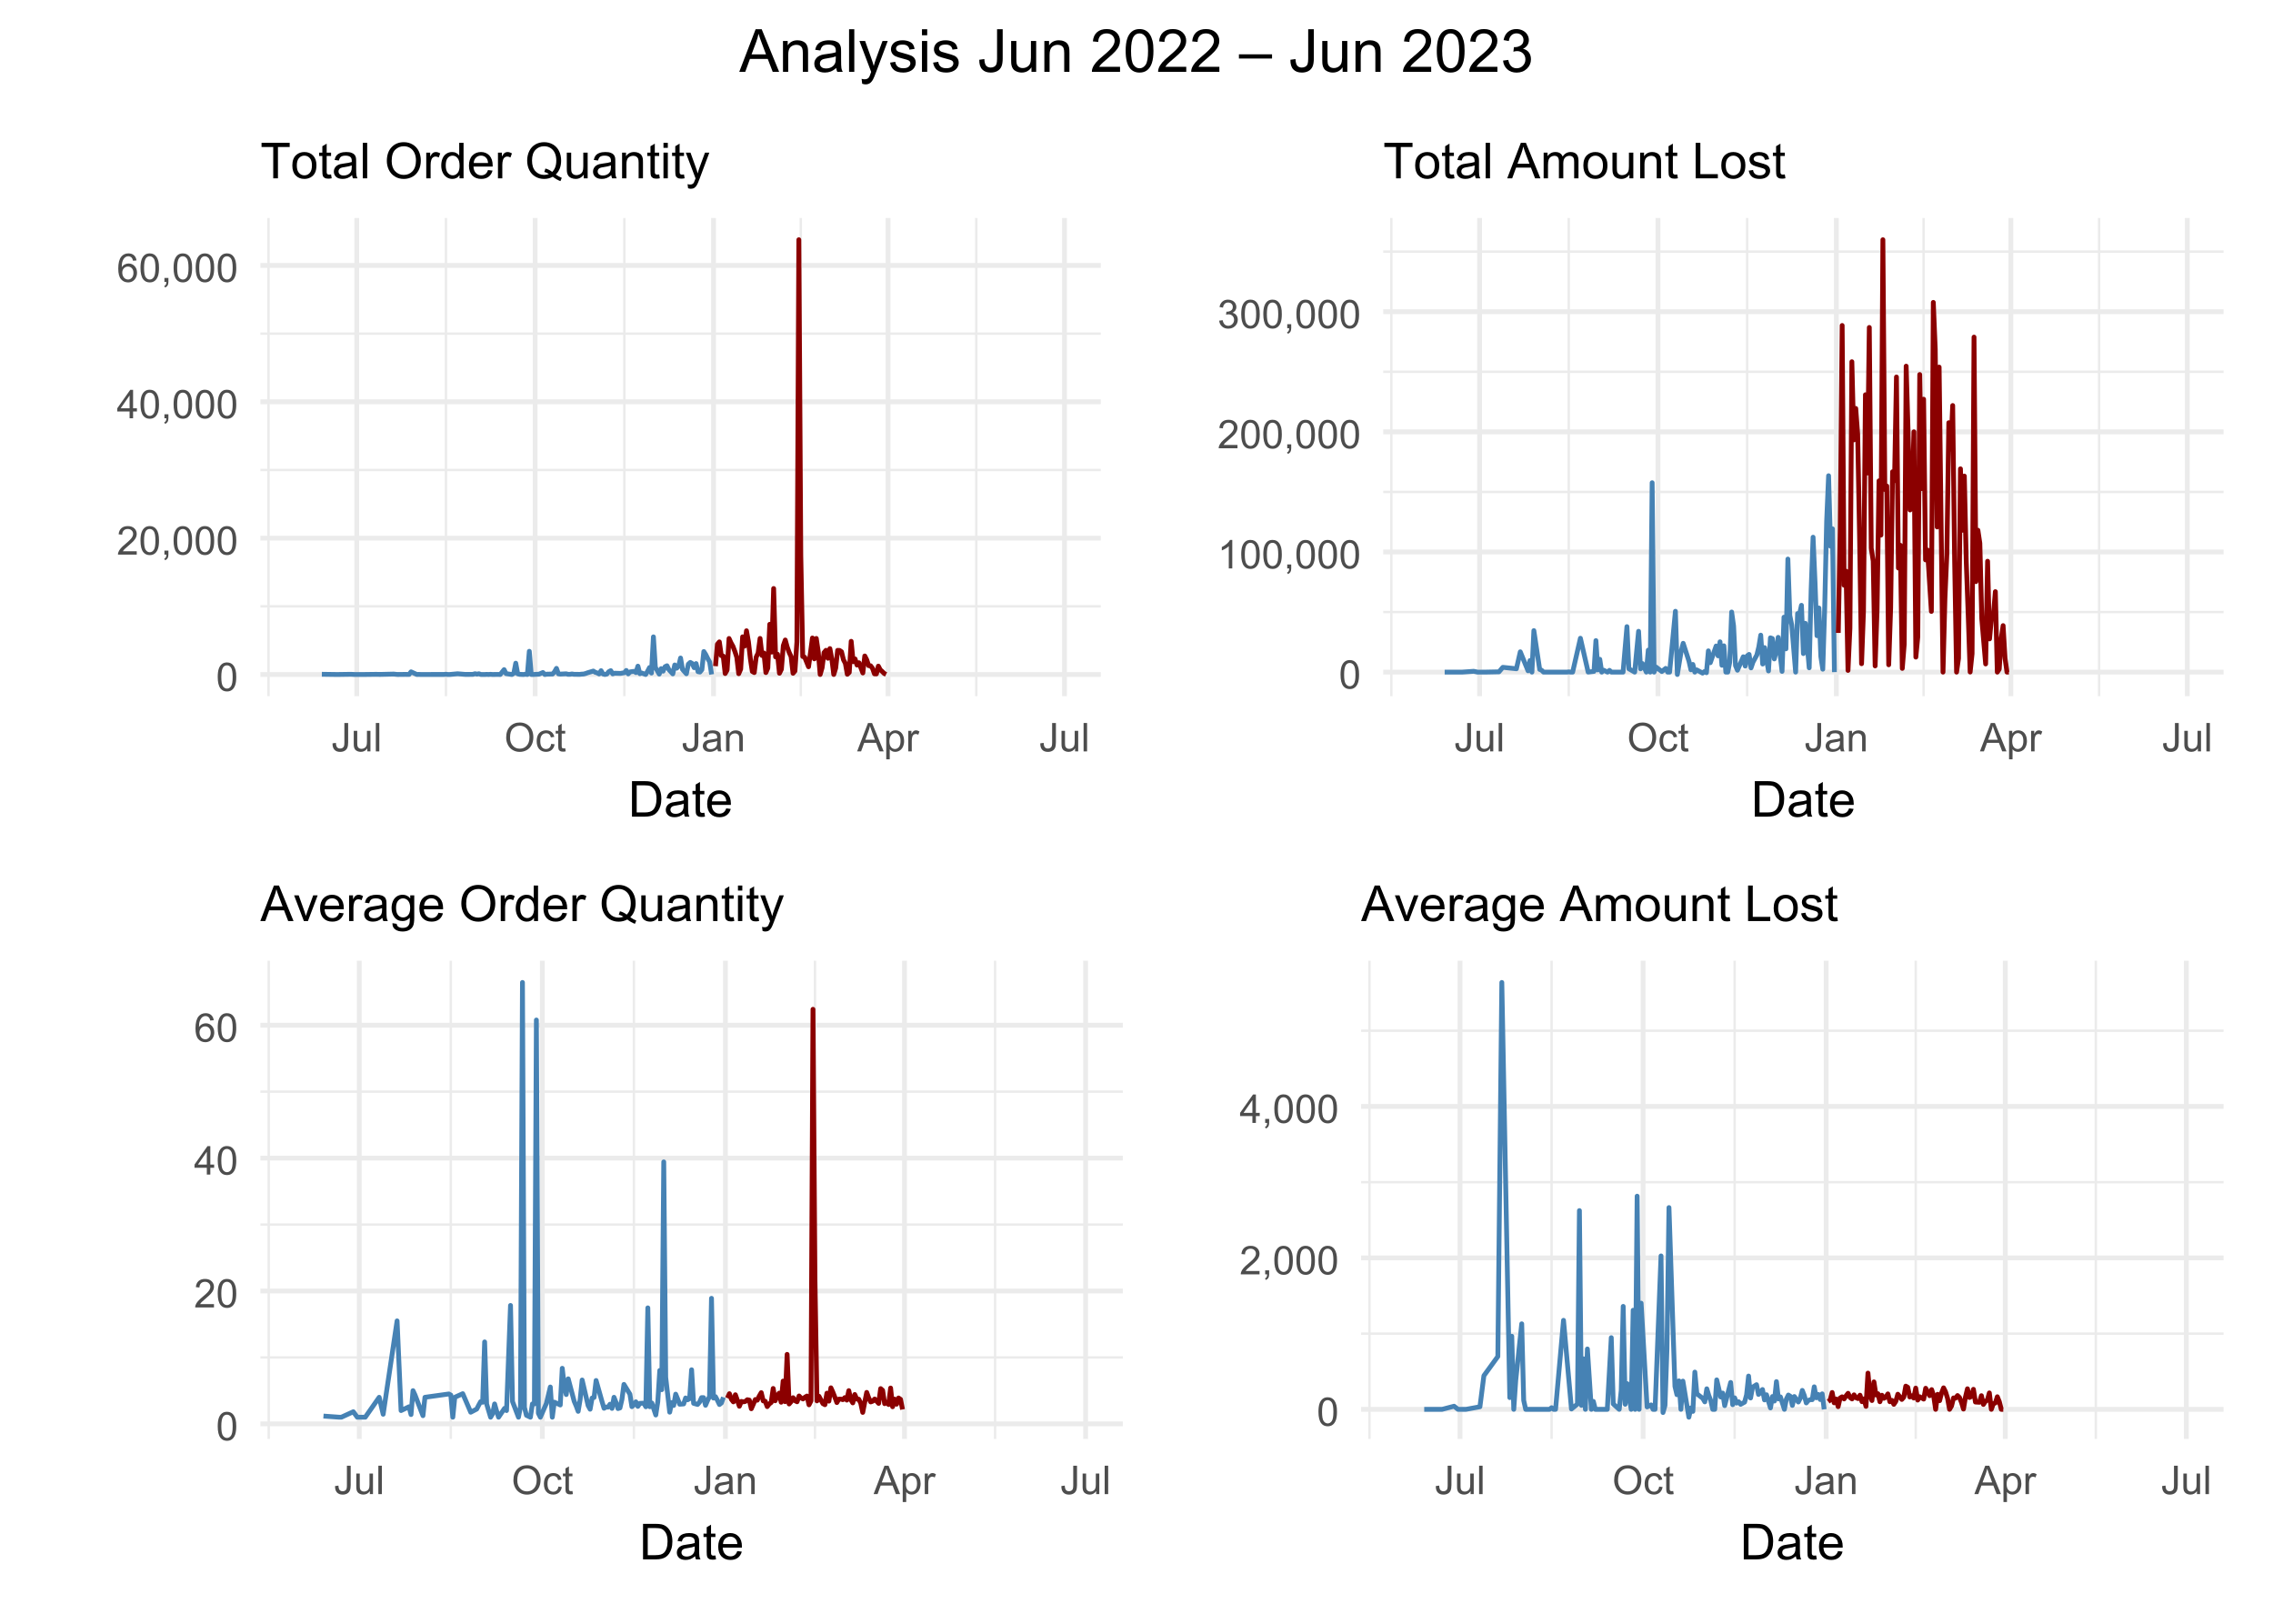 <?xml version="1.0" encoding="UTF-8"?>
<svg xmlns="http://www.w3.org/2000/svg" xmlns:xlink="http://www.w3.org/1999/xlink" width="504" height="360" viewBox="0 0 504 360">
<defs>
<g>
<g id="glyph-0-0">
<path d="M 0.367 -3.105 C 0.367 -3.852 0.441 -4.449 0.594 -4.906 C 0.75 -5.359 0.977 -5.711 1.277 -5.957 C 1.582 -6.203 1.961 -6.324 2.418 -6.324 C 2.758 -6.324 3.055 -6.258 3.309 -6.121 C 3.562 -5.984 3.773 -5.789 3.941 -5.531 C 4.105 -5.277 4.238 -4.965 4.332 -4.594 C 4.426 -4.227 4.473 -3.73 4.473 -3.105 C 4.473 -2.367 4.398 -1.77 4.246 -1.316 C 4.094 -0.863 3.867 -0.512 3.562 -0.266 C 3.262 -0.016 2.879 0.109 2.418 0.109 C 1.812 0.109 1.336 -0.109 0.988 -0.547 C 0.574 -1.07 0.367 -1.922 0.367 -3.105 M 1.16 -3.105 C 1.16 -2.074 1.281 -1.383 1.523 -1.043 C 1.766 -0.699 2.062 -0.527 2.418 -0.527 C 2.773 -0.527 3.074 -0.699 3.316 -1.043 C 3.559 -1.387 3.68 -2.074 3.68 -3.105 C 3.68 -4.145 3.559 -4.832 3.316 -5.172 C 3.074 -5.516 2.773 -5.684 2.41 -5.684 C 2.055 -5.684 1.773 -5.535 1.559 -5.234 C 1.293 -4.852 1.16 -4.141 1.16 -3.105 Z M 1.16 -3.105 "/>
</g>
<g id="glyph-0-1">
<path d="M 4.43 -0.742 L 4.43 0 L 0.266 0 C 0.262 -0.188 0.289 -0.367 0.355 -0.539 C 0.461 -0.82 0.633 -1.102 0.867 -1.375 C 1.098 -1.648 1.438 -1.969 1.879 -2.328 C 2.562 -2.891 3.023 -3.336 3.266 -3.664 C 3.508 -3.992 3.625 -4.301 3.625 -4.594 C 3.625 -4.898 3.516 -5.16 3.297 -5.367 C 3.078 -5.578 2.793 -5.684 2.441 -5.684 C 2.066 -5.684 1.77 -5.574 1.547 -5.352 C 1.324 -5.125 1.211 -4.816 1.207 -4.422 L 0.414 -4.504 C 0.469 -5.098 0.672 -5.547 1.027 -5.859 C 1.383 -6.168 1.859 -6.324 2.457 -6.324 C 3.062 -6.324 3.539 -6.156 3.895 -5.824 C 4.246 -5.488 4.422 -5.07 4.422 -4.578 C 4.422 -4.324 4.371 -4.078 4.266 -3.832 C 4.164 -3.59 3.992 -3.332 3.754 -3.062 C 3.516 -2.793 3.117 -2.426 2.562 -1.957 C 2.098 -1.566 1.801 -1.301 1.668 -1.164 C 1.535 -1.023 1.426 -0.883 1.34 -0.742 Z M 4.43 -0.742 "/>
</g>
<g id="glyph-0-2">
<path d="M 0.781 0 L 0.781 -0.883 L 1.664 -0.883 L 1.664 0 C 1.664 0.324 1.605 0.586 1.492 0.785 C 1.375 0.984 1.195 1.137 0.945 1.246 L 0.73 0.914 C 0.895 0.844 1.016 0.738 1.09 0.598 C 1.168 0.461 1.211 0.262 1.219 0 Z M 0.781 0 "/>
</g>
<g id="glyph-0-3">
<path d="M 2.844 0 L 2.844 -1.508 L 0.113 -1.508 L 0.113 -2.219 L 2.988 -6.301 L 3.617 -6.301 L 3.617 -2.219 L 4.469 -2.219 L 4.469 -1.508 L 3.617 -1.508 L 3.617 0 L 2.844 0 M 2.844 -2.219 L 2.844 -5.059 L 0.871 -2.219 Z M 2.844 -2.219 "/>
</g>
<g id="glyph-0-4">
<path d="M 4.379 -4.758 L 3.609 -4.695 C 3.539 -5 3.441 -5.219 3.316 -5.359 C 3.109 -5.578 2.852 -5.688 2.543 -5.688 C 2.297 -5.688 2.082 -5.621 1.895 -5.484 C 1.652 -5.305 1.461 -5.047 1.32 -4.703 C 1.18 -4.363 1.105 -3.879 1.102 -3.25 C 1.285 -3.531 1.516 -3.742 1.785 -3.879 C 2.051 -4.016 2.336 -4.086 2.629 -4.086 C 3.145 -4.086 3.586 -3.898 3.945 -3.516 C 4.309 -3.137 4.492 -2.648 4.492 -2.047 C 4.492 -1.648 4.406 -1.281 4.234 -0.941 C 4.062 -0.605 3.828 -0.344 3.531 -0.164 C 3.234 0.016 2.895 0.109 2.52 0.109 C 1.875 0.109 1.348 -0.129 0.941 -0.605 C 0.535 -1.078 0.332 -1.859 0.332 -2.949 C 0.332 -4.164 0.555 -5.051 1.004 -5.602 C 1.398 -6.086 1.926 -6.324 2.59 -6.324 C 3.086 -6.324 3.492 -6.188 3.809 -5.91 C 4.125 -5.629 4.316 -5.246 4.379 -4.758 M 1.219 -2.039 C 1.219 -1.773 1.277 -1.52 1.391 -1.277 C 1.504 -1.031 1.66 -0.848 1.863 -0.719 C 2.066 -0.594 2.281 -0.527 2.504 -0.527 C 2.832 -0.527 3.113 -0.66 3.348 -0.926 C 3.582 -1.188 3.699 -1.547 3.699 -2 C 3.699 -2.434 3.582 -2.777 3.352 -3.027 C 3.121 -3.277 2.828 -3.402 2.477 -3.402 C 2.125 -3.402 1.828 -3.277 1.586 -3.027 C 1.344 -2.777 1.219 -2.449 1.219 -2.039 Z M 1.219 -2.039 "/>
</g>
<g id="glyph-0-5">
<path d="M 0.254 -1.789 L 1.004 -1.891 C 1.027 -1.41 1.117 -1.078 1.277 -0.902 C 1.438 -0.727 1.66 -0.637 1.941 -0.637 C 2.152 -0.637 2.332 -0.684 2.484 -0.781 C 2.637 -0.875 2.738 -1.008 2.797 -1.172 C 2.855 -1.336 2.883 -1.598 2.883 -1.961 L 2.883 -6.301 L 3.719 -6.301 L 3.719 -2.008 C 3.719 -1.48 3.652 -1.07 3.527 -0.781 C 3.398 -0.492 3.195 -0.273 2.918 -0.121 C 2.645 0.031 2.32 0.109 1.945 0.109 C 1.395 0.109 0.969 -0.051 0.676 -0.371 C 0.383 -0.688 0.242 -1.16 0.254 -1.789 Z M 0.254 -1.789 "/>
</g>
<g id="glyph-0-6">
<path d="M 3.57 0 L 3.57 -0.672 C 3.215 -0.156 2.734 0.102 2.121 0.102 C 1.852 0.102 1.602 0.051 1.367 -0.051 C 1.137 -0.156 0.961 -0.285 0.848 -0.441 C 0.734 -0.598 0.656 -0.789 0.609 -1.016 C 0.578 -1.164 0.562 -1.406 0.562 -1.734 L 0.562 -4.562 L 1.336 -4.562 L 1.336 -2.031 C 1.336 -1.629 1.352 -1.355 1.383 -1.215 C 1.434 -1.012 1.535 -0.852 1.691 -0.738 C 1.852 -0.621 2.047 -0.562 2.277 -0.562 C 2.508 -0.562 2.727 -0.621 2.93 -0.742 C 3.133 -0.859 3.277 -1.023 3.363 -1.227 C 3.445 -1.43 3.488 -1.73 3.488 -2.117 L 3.488 -4.562 L 4.262 -4.562 L 4.262 0 Z M 3.57 0 "/>
</g>
<g id="glyph-0-7">
<path d="M 0.562 0 L 0.562 -6.301 L 1.336 -6.301 L 1.336 0 Z M 0.562 0 "/>
</g>
<g id="glyph-0-8">
<path d="M 0.426 -3.066 C 0.426 -4.113 0.707 -4.934 1.266 -5.523 C 1.828 -6.113 2.555 -6.41 3.441 -6.41 C 4.023 -6.41 4.547 -6.273 5.016 -5.996 C 5.48 -5.715 5.836 -5.328 6.082 -4.832 C 6.328 -4.336 6.449 -3.77 6.449 -3.141 C 6.449 -2.504 6.32 -1.93 6.062 -1.426 C 5.805 -0.922 5.441 -0.539 4.969 -0.281 C 4.496 -0.023 3.984 0.109 3.438 0.109 C 2.844 0.109 2.316 -0.035 1.848 -0.32 C 1.379 -0.609 1.027 -1 0.785 -1.496 C 0.547 -1.992 0.426 -2.516 0.426 -3.066 M 1.285 -3.055 C 1.285 -2.297 1.488 -1.699 1.898 -1.262 C 2.305 -0.824 2.816 -0.605 3.434 -0.605 C 4.062 -0.605 4.578 -0.828 4.98 -1.266 C 5.387 -1.707 5.59 -2.336 5.59 -3.145 C 5.59 -3.656 5.504 -4.105 5.332 -4.488 C 5.156 -4.871 4.902 -5.168 4.57 -5.379 C 4.234 -5.59 3.863 -5.695 3.445 -5.695 C 2.855 -5.695 2.348 -5.492 1.922 -5.086 C 1.496 -4.68 1.285 -4.004 1.285 -3.055 Z M 1.285 -3.055 "/>
</g>
<g id="glyph-0-9">
<path d="M 3.559 -1.672 L 4.32 -1.574 C 4.234 -1.047 4.023 -0.637 3.68 -0.34 C 3.34 -0.047 2.918 0.102 2.418 0.102 C 1.793 0.102 1.293 -0.102 0.914 -0.508 C 0.535 -0.918 0.344 -1.504 0.344 -2.266 C 0.344 -2.758 0.426 -3.188 0.59 -3.559 C 0.754 -3.926 1 -4.203 1.336 -4.391 C 1.668 -4.574 2.031 -4.668 2.422 -4.668 C 2.918 -4.668 3.324 -4.543 3.641 -4.289 C 3.953 -4.039 4.156 -3.684 4.246 -3.223 L 3.492 -3.105 C 3.422 -3.414 3.297 -3.645 3.113 -3.797 C 2.93 -3.953 2.711 -4.031 2.453 -4.031 C 2.062 -4.031 1.746 -3.891 1.504 -3.613 C 1.262 -3.332 1.141 -2.891 1.141 -2.285 C 1.141 -1.672 1.258 -1.227 1.492 -0.949 C 1.727 -0.672 2.031 -0.531 2.41 -0.531 C 2.715 -0.531 2.969 -0.625 3.172 -0.812 C 3.375 -1 3.504 -1.285 3.559 -1.672 Z M 3.559 -1.672 "/>
</g>
<g id="glyph-0-10">
<path d="M 2.27 -0.691 L 2.379 -0.008 C 2.164 0.039 1.969 0.059 1.797 0.059 C 1.516 0.059 1.297 0.016 1.145 -0.074 C 0.988 -0.16 0.879 -0.277 0.816 -0.422 C 0.754 -0.566 0.723 -0.871 0.723 -1.336 L 0.723 -3.961 L 0.156 -3.961 L 0.156 -4.562 L 0.723 -4.562 L 0.723 -5.695 L 1.492 -6.156 L 1.492 -4.562 L 2.27 -4.562 L 2.27 -3.961 L 1.492 -3.961 L 1.492 -1.293 C 1.492 -1.074 1.504 -0.93 1.531 -0.867 C 1.559 -0.805 1.602 -0.754 1.664 -0.719 C 1.727 -0.68 1.816 -0.66 1.93 -0.66 C 2.016 -0.66 2.129 -0.672 2.27 -0.691 Z M 2.27 -0.691 "/>
</g>
<g id="glyph-0-11">
<path d="M 3.559 -0.562 C 3.27 -0.32 2.996 -0.148 2.73 -0.047 C 2.465 0.055 2.18 0.102 1.879 0.102 C 1.375 0.102 0.992 -0.02 0.723 -0.266 C 0.453 -0.508 0.316 -0.82 0.316 -1.203 C 0.316 -1.426 0.367 -1.629 0.469 -1.816 C 0.57 -2 0.707 -2.148 0.871 -2.262 C 1.035 -2.371 1.219 -2.457 1.426 -2.516 C 1.578 -2.555 1.809 -2.594 2.113 -2.629 C 2.738 -2.703 3.199 -2.793 3.492 -2.895 C 3.496 -3.004 3.496 -3.07 3.496 -3.098 C 3.496 -3.414 3.426 -3.637 3.277 -3.766 C 3.082 -3.938 2.789 -4.027 2.398 -4.027 C 2.035 -4.027 1.766 -3.961 1.594 -3.836 C 1.418 -3.707 1.289 -3.48 1.207 -3.16 L 0.453 -3.262 C 0.52 -3.586 0.633 -3.848 0.789 -4.047 C 0.949 -4.246 1.176 -4.398 1.473 -4.504 C 1.773 -4.613 2.117 -4.668 2.508 -4.668 C 2.898 -4.668 3.215 -4.621 3.461 -4.527 C 3.703 -4.438 3.883 -4.32 3.996 -4.184 C 4.109 -4.043 4.191 -3.867 4.238 -3.656 C 4.262 -3.523 4.273 -3.289 4.273 -2.945 L 4.273 -1.914 C 4.273 -1.191 4.293 -0.738 4.324 -0.547 C 4.359 -0.355 4.422 -0.176 4.52 0 L 3.711 0 C 3.633 -0.16 3.582 -0.348 3.559 -0.562 M 3.492 -2.289 C 3.211 -2.176 2.793 -2.078 2.23 -2 C 1.91 -1.953 1.688 -1.902 1.555 -1.844 C 1.422 -1.785 1.32 -1.703 1.25 -1.594 C 1.18 -1.48 1.145 -1.359 1.145 -1.227 C 1.145 -1.02 1.223 -0.848 1.379 -0.711 C 1.535 -0.57 1.762 -0.504 2.062 -0.504 C 2.359 -0.504 2.625 -0.566 2.859 -0.699 C 3.09 -0.828 3.262 -1.008 3.367 -1.234 C 3.453 -1.406 3.492 -1.664 3.492 -2.008 Z M 3.492 -2.289 "/>
</g>
<g id="glyph-0-12">
<path d="M 0.578 0 L 0.578 -4.562 L 1.277 -4.562 L 1.277 -3.914 C 1.609 -4.414 2.094 -4.668 2.727 -4.668 C 3.004 -4.668 3.258 -4.617 3.488 -4.52 C 3.719 -4.418 3.891 -4.289 4.004 -4.129 C 4.121 -3.969 4.199 -3.777 4.246 -3.559 C 4.273 -3.414 4.289 -3.164 4.289 -2.805 L 4.289 0 L 3.516 0 L 3.516 -2.777 C 3.516 -3.09 3.484 -3.328 3.426 -3.484 C 3.363 -3.641 3.258 -3.762 3.105 -3.855 C 2.953 -3.949 2.773 -3.996 2.566 -3.996 C 2.234 -3.996 1.953 -3.891 1.711 -3.684 C 1.473 -3.473 1.352 -3.078 1.352 -2.492 L 1.352 0 Z M 0.578 0 "/>
</g>
<g id="glyph-0-13">
<path d="M -0.012 0 L 2.406 -6.301 L 3.305 -6.301 L 5.883 0 L 4.934 0 L 4.199 -1.906 L 1.562 -1.906 L 0.871 0 L -0.012 0 M 1.805 -2.586 L 3.941 -2.586 L 3.281 -4.332 C 3.082 -4.859 2.934 -5.297 2.836 -5.637 C 2.754 -5.234 2.641 -4.832 2.496 -4.434 Z M 1.805 -2.586 "/>
</g>
<g id="glyph-0-14">
<path d="M 0.578 1.75 L 0.578 -4.562 L 1.285 -4.562 L 1.285 -3.969 C 1.449 -4.203 1.637 -4.375 1.848 -4.492 C 2.059 -4.609 2.309 -4.668 2.609 -4.668 C 2.996 -4.668 3.34 -4.566 3.641 -4.367 C 3.938 -4.164 4.164 -3.883 4.312 -3.516 C 4.465 -3.152 4.543 -2.75 4.543 -2.316 C 4.543 -1.848 4.457 -1.43 4.289 -1.055 C 4.121 -0.68 3.879 -0.395 3.559 -0.195 C 3.242 0.004 2.906 0.102 2.551 0.102 C 2.293 0.102 2.062 0.047 1.859 -0.059 C 1.652 -0.168 1.484 -0.305 1.352 -0.473 L 1.352 1.75 L 0.578 1.75 M 1.281 -2.258 C 1.281 -1.668 1.398 -1.234 1.637 -0.953 C 1.875 -0.672 2.164 -0.531 2.5 -0.531 C 2.844 -0.531 3.141 -0.68 3.383 -0.969 C 3.629 -1.258 3.75 -1.711 3.75 -2.32 C 3.75 -2.902 3.633 -3.336 3.391 -3.625 C 3.152 -3.914 2.867 -4.059 2.535 -4.062 C 2.207 -4.059 1.914 -3.906 1.66 -3.598 C 1.406 -3.289 1.281 -2.844 1.281 -2.258 Z M 1.281 -2.258 "/>
</g>
<g id="glyph-0-15">
<path d="M 0.57 0 L 0.57 -4.562 L 1.266 -4.562 L 1.266 -3.871 C 1.445 -4.195 1.609 -4.41 1.758 -4.512 C 1.91 -4.613 2.074 -4.668 2.258 -4.668 C 2.516 -4.668 2.781 -4.582 3.051 -4.418 L 2.785 -3.699 C 2.594 -3.812 2.406 -3.867 2.219 -3.867 C 2.047 -3.867 1.895 -3.816 1.762 -3.715 C 1.629 -3.613 1.531 -3.473 1.473 -3.293 C 1.387 -3.016 1.344 -2.715 1.344 -2.391 L 1.344 0 Z M 0.57 0 "/>
</g>
<g id="glyph-0-16">
<path d="M 3.277 0 L 2.504 0 L 2.504 -4.93 C 2.32 -4.75 2.074 -4.574 1.773 -4.395 C 1.469 -4.219 1.199 -4.086 0.957 -3.996 L 0.957 -4.742 C 1.391 -4.945 1.77 -5.195 2.094 -5.484 C 2.418 -5.773 2.645 -6.055 2.781 -6.324 L 3.277 -6.324 Z M 3.277 0 "/>
</g>
<g id="glyph-0-17">
<path d="M 0.371 -1.664 L 1.145 -1.766 C 1.23 -1.328 1.383 -1.012 1.598 -0.82 C 1.809 -0.625 2.07 -0.527 2.375 -0.527 C 2.738 -0.527 3.047 -0.656 3.297 -0.906 C 3.547 -1.16 3.672 -1.473 3.676 -1.844 C 3.672 -2.199 3.559 -2.492 3.324 -2.723 C 3.094 -2.953 2.797 -3.066 2.441 -3.066 C 2.293 -3.066 2.113 -3.039 1.895 -2.98 L 1.98 -3.66 C 2.031 -3.656 2.074 -3.652 2.105 -3.652 C 2.434 -3.652 2.73 -3.738 2.996 -3.91 C 3.258 -4.082 3.391 -4.348 3.391 -4.703 C 3.391 -4.988 3.293 -5.223 3.102 -5.41 C 2.91 -5.598 2.664 -5.688 2.359 -5.688 C 2.059 -5.688 1.809 -5.594 1.605 -5.406 C 1.406 -5.215 1.277 -4.934 1.219 -4.555 L 0.445 -4.691 C 0.543 -5.211 0.758 -5.613 1.09 -5.898 C 1.426 -6.184 1.844 -6.324 2.344 -6.324 C 2.688 -6.324 3.004 -6.25 3.293 -6.105 C 3.582 -5.957 3.801 -5.754 3.957 -5.5 C 4.109 -5.246 4.184 -4.973 4.184 -4.688 C 4.184 -4.414 4.113 -4.168 3.965 -3.945 C 3.82 -3.723 3.605 -3.543 3.316 -3.41 C 3.691 -3.324 3.98 -3.148 4.184 -2.875 C 4.391 -2.605 4.496 -2.266 4.496 -1.859 C 4.496 -1.312 4.293 -0.844 3.895 -0.461 C 3.492 -0.078 2.984 0.113 2.371 0.113 C 1.82 0.113 1.359 -0.055 0.996 -0.383 C 0.629 -0.711 0.422 -1.141 0.371 -1.664 Z M 0.371 -1.664 "/>
</g>
<g id="glyph-1-0">
<path d="M 0.848 0 L 0.848 -7.875 L 3.562 -7.875 C 4.172 -7.875 4.641 -7.836 4.961 -7.762 C 5.414 -7.656 5.801 -7.469 6.117 -7.195 C 6.531 -6.848 6.844 -6.398 7.051 -5.852 C 7.254 -5.305 7.359 -4.684 7.359 -3.98 C 7.359 -3.383 7.289 -2.852 7.148 -2.391 C 7.008 -1.93 6.832 -1.547 6.613 -1.242 C 6.395 -0.941 6.156 -0.703 5.895 -0.527 C 5.637 -0.355 5.32 -0.223 4.953 -0.133 C 4.586 -0.043 4.168 0 3.691 0 L 0.848 0 M 1.891 -0.93 L 3.57 -0.93 C 4.09 -0.93 4.5 -0.977 4.793 -1.074 C 5.09 -1.172 5.324 -1.309 5.5 -1.484 C 5.746 -1.73 5.941 -2.062 6.078 -2.48 C 6.215 -2.895 6.285 -3.402 6.285 -3.996 C 6.285 -4.82 6.148 -5.453 5.879 -5.895 C 5.609 -6.336 5.281 -6.633 4.895 -6.785 C 4.613 -6.891 4.164 -6.945 3.547 -6.945 L 1.891 -6.945 Z M 1.891 -0.93 "/>
</g>
<g id="glyph-1-1">
<path d="M 4.445 -0.703 C 4.09 -0.398 3.746 -0.184 3.414 -0.059 C 3.082 0.066 2.727 0.129 2.348 0.129 C 1.719 0.129 1.238 -0.023 0.902 -0.332 C 0.566 -0.637 0.398 -1.027 0.398 -1.504 C 0.398 -1.781 0.461 -2.039 0.59 -2.27 C 0.715 -2.5 0.883 -2.688 1.086 -2.824 C 1.293 -2.965 1.523 -3.07 1.781 -3.141 C 1.973 -3.191 2.258 -3.242 2.641 -3.289 C 3.422 -3.379 3.996 -3.492 4.367 -3.621 C 4.371 -3.754 4.371 -3.836 4.371 -3.871 C 4.371 -4.266 4.281 -4.543 4.098 -4.703 C 3.852 -4.922 3.484 -5.031 2.996 -5.031 C 2.543 -5.031 2.207 -4.953 1.988 -4.793 C 1.773 -4.633 1.613 -4.352 1.508 -3.949 L 0.562 -4.078 C 0.648 -4.48 0.793 -4.809 0.988 -5.059 C 1.184 -5.305 1.469 -5.496 1.844 -5.633 C 2.215 -5.766 2.645 -5.832 3.137 -5.832 C 3.625 -5.832 4.02 -5.777 4.324 -5.66 C 4.629 -5.547 4.852 -5.402 4.996 -5.23 C 5.137 -5.055 5.238 -4.836 5.297 -4.57 C 5.328 -4.406 5.344 -4.109 5.344 -3.68 L 5.344 -2.391 C 5.344 -1.492 5.363 -0.922 5.406 -0.684 C 5.445 -0.445 5.527 -0.219 5.648 0 L 4.641 0 C 4.539 -0.199 4.477 -0.434 4.445 -0.703 M 4.367 -2.863 C 4.016 -2.719 3.488 -2.598 2.789 -2.496 C 2.391 -2.441 2.109 -2.375 1.945 -2.305 C 1.781 -2.234 1.652 -2.129 1.562 -1.988 C 1.473 -1.852 1.43 -1.699 1.43 -1.531 C 1.43 -1.273 1.527 -1.059 1.723 -0.887 C 1.918 -0.715 2.203 -0.629 2.578 -0.629 C 2.949 -0.629 3.281 -0.711 3.57 -0.871 C 3.863 -1.035 4.074 -1.258 4.211 -1.543 C 4.316 -1.762 4.367 -2.082 4.367 -2.508 Z M 4.367 -2.863 "/>
</g>
<g id="glyph-1-2">
<path d="M 2.836 -0.863 L 2.977 -0.012 C 2.703 0.047 2.461 0.074 2.246 0.074 C 1.895 0.074 1.621 0.02 1.43 -0.09 C 1.234 -0.203 1.098 -0.348 1.02 -0.527 C 0.941 -0.711 0.902 -1.09 0.902 -1.672 L 0.902 -4.953 L 0.195 -4.953 L 0.195 -5.703 L 0.902 -5.703 L 0.902 -7.117 L 1.863 -7.695 L 1.863 -5.703 L 2.836 -5.703 L 2.836 -4.953 L 1.863 -4.953 L 1.863 -1.617 C 1.863 -1.34 1.879 -1.164 1.914 -1.086 C 1.949 -1.008 2.004 -0.945 2.082 -0.898 C 2.16 -0.852 2.27 -0.828 2.41 -0.828 C 2.52 -0.828 2.66 -0.84 2.836 -0.863 Z M 2.836 -0.863 "/>
</g>
<g id="glyph-1-3">
<path d="M 4.629 -1.836 L 5.629 -1.715 C 5.473 -1.129 5.18 -0.676 4.754 -0.355 C 4.328 -0.031 3.781 0.129 3.121 0.129 C 2.285 0.129 1.625 -0.129 1.137 -0.641 C 0.648 -1.156 0.402 -1.875 0.402 -2.805 C 0.402 -3.762 0.648 -4.508 1.145 -5.039 C 1.637 -5.566 2.277 -5.832 3.066 -5.832 C 3.828 -5.832 4.453 -5.574 4.938 -5.055 C 5.418 -4.535 5.66 -3.805 5.66 -2.863 C 5.66 -2.805 5.66 -2.719 5.656 -2.605 L 1.402 -2.605 C 1.438 -1.977 1.613 -1.5 1.934 -1.164 C 2.254 -0.832 2.648 -0.664 3.125 -0.664 C 3.48 -0.664 3.781 -0.758 4.035 -0.945 C 4.285 -1.133 4.484 -1.43 4.629 -1.836 M 1.457 -3.398 L 4.641 -3.398 C 4.598 -3.879 4.477 -4.238 4.273 -4.48 C 3.969 -4.852 3.566 -5.039 3.078 -5.039 C 2.633 -5.039 2.262 -4.891 1.957 -4.594 C 1.656 -4.297 1.488 -3.898 1.457 -3.398 Z M 1.457 -3.398 "/>
</g>
<g id="glyph-1-4">
<path d="M 2.852 0 L 2.852 -6.945 L 0.258 -6.945 L 0.258 -7.875 L 6.5 -7.875 L 6.5 -6.945 L 3.895 -6.945 L 3.895 0 Z M 2.852 0 "/>
</g>
<g id="glyph-1-5">
<path d="M 0.367 -2.852 C 0.367 -3.91 0.66 -4.691 1.246 -5.199 C 1.738 -5.621 2.336 -5.832 3.039 -5.832 C 3.824 -5.832 4.465 -5.574 4.961 -5.062 C 5.461 -4.547 5.711 -3.84 5.711 -2.934 C 5.711 -2.199 5.598 -1.621 5.379 -1.199 C 5.16 -0.781 4.84 -0.453 4.418 -0.219 C 3.996 0.012 3.539 0.129 3.039 0.129 C 2.242 0.129 1.598 -0.129 1.105 -0.641 C 0.613 -1.152 0.367 -1.891 0.367 -2.852 M 1.359 -2.852 C 1.359 -2.121 1.52 -1.574 1.836 -1.211 C 2.156 -0.848 2.555 -0.664 3.039 -0.664 C 3.52 -0.664 3.918 -0.848 4.238 -1.215 C 4.555 -1.578 4.715 -2.137 4.715 -2.883 C 4.715 -3.59 4.555 -4.125 4.234 -4.488 C 3.914 -4.852 3.516 -5.031 3.039 -5.031 C 2.555 -5.031 2.156 -4.852 1.836 -4.492 C 1.52 -4.129 1.359 -3.582 1.359 -2.852 Z M 1.359 -2.852 "/>
</g>
<g id="glyph-1-6">
<path d="M 0.703 0 L 0.703 -7.875 L 1.672 -7.875 L 1.672 0 Z M 0.703 0 "/>
</g>
<g id="glyph-1-7">
</g>
<g id="glyph-1-8">
<path d="M 0.531 -3.836 C 0.531 -5.141 0.883 -6.164 1.586 -6.906 C 2.285 -7.645 3.191 -8.016 4.301 -8.016 C 5.027 -8.016 5.684 -7.84 6.27 -7.492 C 6.852 -7.145 7.297 -6.66 7.602 -6.039 C 7.91 -5.418 8.062 -4.715 8.062 -3.926 C 8.062 -3.129 7.902 -2.414 7.578 -1.781 C 7.258 -1.152 6.801 -0.676 6.211 -0.352 C 5.617 -0.027 4.98 0.133 4.297 0.133 C 3.555 0.133 2.895 -0.043 2.309 -0.402 C 1.727 -0.762 1.285 -1.25 0.984 -1.867 C 0.684 -2.488 0.531 -3.145 0.531 -3.836 M 1.605 -3.82 C 1.605 -2.871 1.859 -2.121 2.371 -1.578 C 2.883 -1.031 3.523 -0.758 4.293 -0.758 C 5.074 -0.758 5.723 -1.031 6.227 -1.586 C 6.734 -2.137 6.988 -2.918 6.988 -3.93 C 6.988 -4.574 6.879 -5.133 6.664 -5.609 C 6.445 -6.09 6.129 -6.457 5.711 -6.723 C 5.297 -6.984 4.828 -7.117 4.309 -7.117 C 3.57 -7.117 2.934 -6.863 2.402 -6.355 C 1.871 -5.852 1.605 -5.004 1.605 -3.82 Z M 1.605 -3.82 "/>
</g>
<g id="glyph-1-9">
<path d="M 0.715 0 L 0.715 -5.703 L 1.586 -5.703 L 1.586 -4.84 C 1.805 -5.242 2.012 -5.512 2.199 -5.641 C 2.387 -5.77 2.594 -5.832 2.82 -5.832 C 3.145 -5.832 3.477 -5.73 3.812 -5.523 L 3.48 -4.625 C 3.242 -4.766 3.008 -4.832 2.773 -4.836 C 2.559 -4.832 2.371 -4.77 2.203 -4.645 C 2.035 -4.516 1.914 -4.34 1.844 -4.113 C 1.734 -3.77 1.68 -3.395 1.68 -2.984 L 1.68 0 Z M 0.715 0 "/>
</g>
<g id="glyph-1-10">
<path d="M 4.426 0 L 4.426 -0.719 C 4.062 -0.152 3.531 0.129 2.832 0.129 C 2.375 0.129 1.957 0.004 1.578 -0.246 C 1.195 -0.496 0.898 -0.848 0.691 -1.297 C 0.48 -1.746 0.375 -2.262 0.375 -2.848 C 0.375 -3.414 0.473 -3.934 0.66 -4.395 C 0.852 -4.859 1.137 -5.215 1.516 -5.461 C 1.895 -5.711 2.32 -5.832 2.789 -5.832 C 3.133 -5.832 3.438 -5.762 3.707 -5.617 C 3.977 -5.469 4.191 -5.281 4.359 -5.047 L 4.359 -7.875 L 5.324 -7.875 L 5.324 0 L 4.426 0 M 1.371 -2.848 C 1.371 -2.117 1.523 -1.57 1.832 -1.207 C 2.141 -0.848 2.504 -0.664 2.922 -0.664 C 3.344 -0.664 3.703 -0.84 4 -1.184 C 4.293 -1.531 4.441 -2.059 4.441 -2.766 C 4.441 -3.547 4.293 -4.121 3.992 -4.484 C 3.691 -4.852 3.32 -5.031 2.879 -5.031 C 2.449 -5.031 2.09 -4.855 1.801 -4.508 C 1.516 -4.156 1.371 -3.602 1.371 -2.848 Z M 1.371 -2.848 "/>
</g>
<g id="glyph-1-11">
<path d="M 6.816 -0.844 C 7.301 -0.512 7.746 -0.266 8.152 -0.113 L 7.848 0.613 C 7.281 0.406 6.719 0.086 6.156 -0.355 C 5.57 -0.027 4.926 0.133 4.223 0.133 C 3.508 0.133 2.863 -0.039 2.281 -0.383 C 1.703 -0.727 1.258 -1.207 0.941 -1.832 C 0.629 -2.453 0.473 -3.156 0.473 -3.938 C 0.473 -4.715 0.629 -5.422 0.945 -6.059 C 1.262 -6.695 1.707 -7.18 2.289 -7.516 C 2.871 -7.848 3.523 -8.016 4.242 -8.016 C 4.969 -8.016 5.625 -7.84 6.211 -7.496 C 6.793 -7.148 7.238 -6.668 7.543 -6.047 C 7.852 -5.426 8.004 -4.723 8.004 -3.941 C 8.004 -3.293 7.906 -2.711 7.707 -2.195 C 7.512 -1.676 7.215 -1.227 6.816 -0.844 M 4.523 -2.176 C 5.125 -2.008 5.621 -1.758 6.012 -1.422 C 6.621 -1.98 6.93 -2.82 6.93 -3.941 C 6.93 -4.578 6.82 -5.137 6.605 -5.613 C 6.387 -6.09 6.07 -6.457 5.652 -6.723 C 5.234 -6.984 4.77 -7.117 4.25 -7.117 C 3.473 -7.117 2.828 -6.852 2.316 -6.32 C 1.805 -5.789 1.547 -4.992 1.547 -3.938 C 1.547 -2.914 1.801 -2.125 2.309 -1.578 C 2.812 -1.031 3.461 -0.758 4.25 -0.758 C 4.621 -0.758 4.973 -0.828 5.301 -0.969 C 4.977 -1.18 4.633 -1.328 4.27 -1.418 Z M 4.523 -2.176 "/>
</g>
<g id="glyph-1-12">
<path d="M 4.465 0 L 4.465 -0.836 C 4.02 -0.195 3.414 0.129 2.652 0.129 C 2.316 0.129 2.004 0.062 1.711 -0.062 C 1.418 -0.195 1.203 -0.355 1.062 -0.551 C 0.918 -0.746 0.82 -0.984 0.762 -1.266 C 0.723 -1.457 0.703 -1.758 0.703 -2.172 L 0.703 -5.703 L 1.672 -5.703 L 1.672 -2.539 C 1.672 -2.035 1.691 -1.695 1.73 -1.52 C 1.789 -1.266 1.918 -1.066 2.117 -0.922 C 2.312 -0.777 2.555 -0.703 2.848 -0.703 C 3.137 -0.703 3.41 -0.777 3.664 -0.926 C 3.918 -1.074 4.098 -1.277 4.203 -1.535 C 4.309 -1.789 4.359 -2.16 4.359 -2.648 L 4.359 -5.703 L 5.328 -5.703 L 5.328 0 Z M 4.465 0 "/>
</g>
<g id="glyph-1-13">
<path d="M 0.727 0 L 0.727 -5.703 L 1.594 -5.703 L 1.594 -4.895 C 2.016 -5.52 2.621 -5.832 3.41 -5.832 C 3.754 -5.832 4.07 -5.77 4.359 -5.648 C 4.648 -5.523 4.863 -5.363 5.008 -5.16 C 5.148 -4.961 5.25 -4.723 5.305 -4.445 C 5.344 -4.27 5.359 -3.953 5.359 -3.508 L 5.359 0 L 4.395 0 L 4.395 -3.469 C 4.395 -3.863 4.355 -4.156 4.281 -4.352 C 4.207 -4.547 4.07 -4.703 3.879 -4.82 C 3.688 -4.938 3.465 -4.996 3.207 -4.996 C 2.793 -4.996 2.438 -4.863 2.141 -4.602 C 1.84 -4.34 1.691 -3.844 1.691 -3.117 L 1.691 0 Z M 0.727 0 "/>
</g>
<g id="glyph-1-14">
<path d="M 0.73 -6.762 L 0.73 -7.875 L 1.695 -7.875 L 1.695 -6.762 L 0.73 -6.762 M 0.73 0 L 0.73 -5.703 L 1.695 -5.703 L 1.695 0 Z M 0.73 0 "/>
</g>
<g id="glyph-1-15">
<path d="M 0.684 2.195 L 0.574 1.289 C 0.785 1.348 0.969 1.375 1.129 1.375 C 1.344 1.375 1.516 1.34 1.645 1.266 C 1.773 1.195 1.879 1.094 1.961 0.969 C 2.02 0.871 2.121 0.629 2.258 0.246 C 2.273 0.195 2.301 0.113 2.344 0.012 L 0.176 -5.703 L 1.219 -5.703 L 2.406 -2.402 C 2.559 -1.98 2.699 -1.543 2.82 -1.078 C 2.93 -1.523 3.062 -1.957 3.219 -2.379 L 4.438 -5.703 L 5.402 -5.703 L 3.234 0.098 C 3 0.723 2.82 1.156 2.691 1.391 C 2.52 1.711 2.32 1.945 2.102 2.094 C 1.879 2.242 1.613 2.316 1.305 2.316 C 1.117 2.316 0.91 2.277 0.684 2.195 Z M 0.684 2.195 "/>
</g>
<g id="glyph-1-16">
<path d="M -0.016 0 L 3.008 -7.875 L 4.129 -7.875 L 7.352 0 L 6.164 0 L 5.246 -2.383 L 1.953 -2.383 L 1.09 0 L -0.016 0 M 2.258 -3.234 L 4.926 -3.234 L 4.102 -5.414 C 3.852 -6.078 3.668 -6.621 3.547 -7.047 C 3.445 -6.543 3.305 -6.039 3.121 -5.543 Z M 2.258 -3.234 "/>
</g>
<g id="glyph-1-17">
<path d="M 0.727 0 L 0.727 -5.703 L 1.59 -5.703 L 1.59 -4.902 C 1.77 -5.184 2.008 -5.406 2.305 -5.578 C 2.602 -5.746 2.941 -5.832 3.32 -5.832 C 3.742 -5.832 4.09 -5.746 4.359 -5.57 C 4.629 -5.395 4.82 -5.148 4.93 -4.836 C 5.383 -5.5 5.969 -5.832 6.691 -5.832 C 7.258 -5.832 7.691 -5.676 7.996 -5.363 C 8.301 -5.051 8.453 -4.566 8.453 -3.914 L 8.453 0 L 7.492 0 L 7.492 -3.594 C 7.492 -3.98 7.461 -4.258 7.398 -4.43 C 7.336 -4.598 7.223 -4.734 7.059 -4.84 C 6.895 -4.941 6.699 -4.996 6.477 -4.996 C 6.078 -4.996 5.742 -4.863 5.477 -4.594 C 5.215 -4.328 5.082 -3.902 5.082 -3.312 L 5.082 0 L 4.113 0 L 4.113 -3.707 C 4.113 -4.137 4.035 -4.457 3.879 -4.672 C 3.719 -4.887 3.461 -4.996 3.105 -4.996 C 2.832 -4.996 2.582 -4.922 2.352 -4.781 C 2.117 -4.637 1.953 -4.426 1.848 -4.152 C 1.742 -3.875 1.691 -3.48 1.691 -2.961 L 1.691 0 Z M 0.727 0 "/>
</g>
<g id="glyph-1-18">
<path d="M 0.805 0 L 0.805 -7.875 L 1.848 -7.875 L 1.848 -0.93 L 5.727 -0.93 L 5.727 0 Z M 0.805 0 "/>
</g>
<g id="glyph-1-19">
<path d="M 0.34 -1.703 L 1.293 -1.852 C 1.348 -1.469 1.496 -1.176 1.742 -0.973 C 1.988 -0.77 2.332 -0.664 2.773 -0.664 C 3.215 -0.664 3.547 -0.758 3.758 -0.938 C 3.977 -1.117 4.082 -1.332 4.082 -1.574 C 4.082 -1.793 3.988 -1.965 3.797 -2.09 C 3.664 -2.176 3.336 -2.285 2.809 -2.418 C 2.102 -2.598 1.609 -2.75 1.336 -2.883 C 1.062 -3.012 0.852 -3.191 0.711 -3.426 C 0.57 -3.656 0.5 -3.91 0.5 -4.188 C 0.5 -4.445 0.559 -4.68 0.676 -4.895 C 0.789 -5.113 0.949 -5.293 1.148 -5.438 C 1.301 -5.547 1.504 -5.641 1.766 -5.719 C 2.023 -5.793 2.301 -5.832 2.602 -5.832 C 3.047 -5.832 3.441 -5.77 3.777 -5.641 C 4.117 -5.512 4.367 -5.336 4.527 -5.117 C 4.688 -4.895 4.801 -4.602 4.859 -4.234 L 3.914 -4.102 C 3.871 -4.398 3.75 -4.625 3.543 -4.789 C 3.336 -4.957 3.047 -5.039 2.668 -5.039 C 2.227 -5.039 1.91 -4.965 1.719 -4.816 C 1.527 -4.672 1.434 -4.5 1.434 -4.301 C 1.434 -4.176 1.473 -4.062 1.551 -3.965 C 1.633 -3.859 1.754 -3.773 1.922 -3.707 C 2.02 -3.672 2.305 -3.586 2.777 -3.461 C 3.461 -3.277 3.938 -3.125 4.207 -3.012 C 4.48 -2.895 4.691 -2.727 4.844 -2.504 C 5 -2.281 5.074 -2.004 5.074 -1.676 C 5.074 -1.352 4.98 -1.051 4.793 -0.766 C 4.605 -0.48 4.336 -0.262 3.98 -0.105 C 3.625 0.051 3.223 0.129 2.777 0.129 C 2.035 0.129 1.473 -0.023 1.082 -0.332 C 0.695 -0.641 0.445 -1.098 0.34 -1.703 Z M 0.34 -1.703 "/>
</g>
<g id="glyph-1-20">
<path d="M 2.309 0 L 0.141 -5.703 L 1.16 -5.703 L 2.383 -2.289 C 2.516 -1.918 2.641 -1.535 2.75 -1.141 C 2.836 -1.438 2.957 -1.801 3.109 -2.223 L 4.379 -5.703 L 5.371 -5.703 L 3.211 0 Z M 2.309 0 "/>
</g>
<g id="glyph-1-21">
<path d="M 0.547 0.473 L 1.488 0.613 C 1.527 0.902 1.637 1.113 1.816 1.246 C 2.055 1.426 2.383 1.516 2.797 1.516 C 3.246 1.516 3.59 1.426 3.836 1.246 C 4.078 1.066 4.242 0.816 4.328 0.492 C 4.379 0.297 4.402 -0.117 4.398 -0.746 C 3.977 -0.25 3.449 0 2.82 0 C 2.035 0 1.43 -0.281 1 -0.848 C 0.57 -1.414 0.355 -2.094 0.355 -2.883 C 0.355 -3.43 0.453 -3.93 0.648 -4.391 C 0.848 -4.852 1.133 -5.207 1.508 -5.457 C 1.879 -5.707 2.32 -5.832 2.824 -5.832 C 3.5 -5.832 4.055 -5.562 4.492 -5.016 L 4.492 -5.703 L 5.383 -5.703 L 5.383 -0.773 C 5.383 0.113 5.293 0.742 5.109 1.113 C 4.93 1.484 4.645 1.777 4.25 1.992 C 3.859 2.207 3.375 2.316 2.805 2.316 C 2.125 2.316 1.574 2.16 1.156 1.855 C 0.734 1.551 0.535 1.09 0.547 0.473 M 1.348 -2.953 C 1.348 -2.207 1.496 -1.66 1.793 -1.316 C 2.09 -0.973 2.465 -0.801 2.91 -0.801 C 3.355 -0.801 3.727 -0.973 4.027 -1.312 C 4.328 -1.656 4.48 -2.191 4.48 -2.922 C 4.48 -3.621 4.324 -4.148 4.016 -4.5 C 3.707 -4.855 3.332 -5.031 2.895 -5.031 C 2.465 -5.031 2.102 -4.859 1.801 -4.508 C 1.5 -4.16 1.348 -3.641 1.348 -2.953 Z M 1.348 -2.953 "/>
</g>
<g id="glyph-2-0">
<path d="M -0.02 0 L 3.609 -9.449 L 4.957 -9.449 L 8.824 0 L 7.398 0 L 6.297 -2.863 L 2.348 -2.863 L 1.309 0 L -0.02 0 M 2.707 -3.879 L 5.91 -3.879 L 4.926 -6.496 C 4.625 -7.293 4.398 -7.945 4.254 -8.457 C 4.133 -7.852 3.965 -7.25 3.746 -6.652 Z M 2.707 -3.879 "/>
</g>
<g id="glyph-2-1">
<path d="M 0.871 0 L 0.871 -6.844 L 1.914 -6.844 L 1.914 -5.871 C 2.418 -6.625 3.145 -7 4.094 -7 C 4.504 -7 4.883 -6.926 5.23 -6.777 C 5.578 -6.629 5.836 -6.434 6.008 -6.195 C 6.18 -5.953 6.301 -5.668 6.367 -5.336 C 6.41 -5.121 6.434 -4.746 6.434 -4.207 L 6.434 0 L 5.273 0 L 5.273 -4.164 C 5.273 -4.637 5.227 -4.988 5.137 -5.223 C 5.047 -5.457 4.887 -5.645 4.656 -5.785 C 4.426 -5.926 4.156 -5.992 3.848 -5.992 C 3.355 -5.992 2.926 -5.836 2.57 -5.523 C 2.211 -5.211 2.031 -4.613 2.031 -3.738 L 2.031 0 Z M 0.871 0 "/>
</g>
<g id="glyph-2-2">
<path d="M 5.336 -0.844 C 4.906 -0.48 4.492 -0.223 4.098 -0.07 C 3.699 0.078 3.273 0.156 2.816 0.156 C 2.066 0.156 1.488 -0.027 1.082 -0.395 C 0.68 -0.766 0.477 -1.234 0.477 -1.805 C 0.477 -2.141 0.555 -2.445 0.707 -2.723 C 0.859 -3 1.059 -3.223 1.305 -3.391 C 1.551 -3.559 1.832 -3.684 2.141 -3.77 C 2.367 -3.832 2.711 -3.887 3.172 -3.945 C 4.109 -4.055 4.797 -4.188 5.238 -4.344 C 5.246 -4.504 5.246 -4.605 5.246 -4.648 C 5.246 -5.121 5.137 -5.453 4.918 -5.645 C 4.621 -5.906 4.18 -6.039 3.598 -6.039 C 3.051 -6.039 2.648 -5.945 2.387 -5.754 C 2.129 -5.562 1.938 -5.223 1.812 -4.738 L 0.676 -4.891 C 0.781 -5.379 0.949 -5.77 1.188 -6.066 C 1.422 -6.367 1.766 -6.598 2.211 -6.758 C 2.656 -6.918 3.176 -7 3.766 -7 C 4.348 -7 4.824 -6.93 5.188 -6.793 C 5.555 -6.656 5.82 -6.484 5.992 -6.273 C 6.164 -6.066 6.285 -5.805 6.355 -5.484 C 6.395 -5.289 6.414 -4.93 6.414 -4.414 L 6.414 -2.867 C 6.414 -1.789 6.438 -1.109 6.488 -0.82 C 6.535 -0.535 6.633 -0.262 6.781 0 L 5.57 0 C 5.449 -0.242 5.371 -0.523 5.336 -0.844 M 5.238 -3.434 C 4.82 -3.262 4.188 -3.117 3.344 -2.996 C 2.867 -2.93 2.531 -2.852 2.332 -2.766 C 2.137 -2.68 1.984 -2.555 1.875 -2.387 C 1.77 -2.223 1.715 -2.039 1.715 -1.836 C 1.715 -1.527 1.832 -1.27 2.066 -1.062 C 2.301 -0.855 2.641 -0.754 3.094 -0.754 C 3.539 -0.754 3.938 -0.852 4.285 -1.047 C 4.633 -1.242 4.891 -1.512 5.055 -1.852 C 5.176 -2.113 5.238 -2.5 5.238 -3.012 Z M 5.238 -3.434 "/>
</g>
<g id="glyph-2-3">
<path d="M 0.844 0 L 0.844 -9.449 L 2.004 -9.449 L 2.004 0 Z M 0.844 0 "/>
</g>
<g id="glyph-2-4">
<path d="M 0.82 2.637 L 0.691 1.547 C 0.941 1.617 1.164 1.648 1.352 1.648 C 1.609 1.648 1.816 1.605 1.973 1.52 C 2.125 1.434 2.254 1.316 2.352 1.16 C 2.426 1.043 2.543 0.758 2.707 0.297 C 2.727 0.23 2.762 0.137 2.809 0.012 L 0.211 -6.844 L 1.465 -6.844 L 2.887 -2.883 C 3.07 -2.379 3.238 -1.852 3.383 -1.297 C 3.516 -1.828 3.676 -2.348 3.859 -2.855 L 5.324 -6.844 L 6.484 -6.844 L 3.879 0.117 C 3.602 0.867 3.383 1.387 3.23 1.668 C 3.023 2.051 2.785 2.332 2.52 2.512 C 2.254 2.688 1.938 2.777 1.566 2.777 C 1.344 2.777 1.094 2.73 0.82 2.637 Z M 0.82 2.637 "/>
</g>
<g id="glyph-2-5">
<path d="M 0.406 -2.043 L 1.555 -2.223 C 1.617 -1.766 1.797 -1.41 2.09 -1.168 C 2.387 -0.922 2.797 -0.801 3.324 -0.801 C 3.859 -0.801 4.254 -0.906 4.512 -1.125 C 4.77 -1.34 4.898 -1.598 4.898 -1.887 C 4.898 -2.152 4.785 -2.355 4.559 -2.508 C 4.398 -2.609 4.004 -2.742 3.371 -2.898 C 2.52 -3.113 1.93 -3.301 1.602 -3.457 C 1.273 -3.613 1.023 -3.832 0.855 -4.109 C 0.684 -4.387 0.598 -4.691 0.598 -5.027 C 0.598 -5.332 0.668 -5.613 0.809 -5.875 C 0.949 -6.137 1.137 -6.352 1.379 -6.523 C 1.559 -6.656 1.805 -6.77 2.117 -6.859 C 2.43 -6.953 2.762 -7 3.121 -7 C 3.656 -7 4.129 -6.922 4.535 -6.766 C 4.941 -6.613 5.238 -6.402 5.434 -6.141 C 5.625 -5.875 5.762 -5.52 5.832 -5.078 L 4.699 -4.926 C 4.648 -5.277 4.496 -5.551 4.25 -5.75 C 4.004 -5.945 3.656 -6.047 3.203 -6.047 C 2.672 -6.047 2.289 -5.957 2.062 -5.781 C 1.836 -5.605 1.723 -5.398 1.723 -5.164 C 1.723 -5.012 1.77 -4.875 1.863 -4.758 C 1.957 -4.633 2.105 -4.527 2.309 -4.445 C 2.422 -4.402 2.766 -4.305 3.332 -4.152 C 4.152 -3.93 4.727 -3.754 5.051 -3.613 C 5.375 -3.473 5.629 -3.27 5.812 -3.004 C 6 -2.738 6.09 -2.406 6.09 -2.012 C 6.09 -1.625 5.977 -1.262 5.754 -0.918 C 5.527 -0.578 5.203 -0.312 4.777 -0.125 C 4.352 0.062 3.871 0.156 3.332 0.156 C 2.441 0.156 1.766 -0.031 1.297 -0.398 C 0.832 -0.77 0.535 -1.316 0.406 -2.043 Z M 0.406 -2.043 "/>
</g>
<g id="glyph-2-6">
<path d="M 0.875 -8.113 L 0.875 -9.449 L 2.035 -9.449 L 2.035 -8.113 L 0.875 -8.113 M 0.875 0 L 0.875 -6.844 L 2.035 -6.844 L 2.035 0 Z M 0.875 0 "/>
</g>
<g id="glyph-2-7">
</g>
<g id="glyph-2-8">
<path d="M 0.379 -2.68 L 1.508 -2.836 C 1.539 -2.113 1.672 -1.621 1.914 -1.352 C 2.156 -1.086 2.488 -0.953 2.914 -0.953 C 3.227 -0.953 3.496 -1.027 3.727 -1.168 C 3.953 -1.312 4.109 -1.508 4.195 -1.758 C 4.281 -2.004 4.324 -2.398 4.324 -2.938 L 4.324 -9.449 L 5.574 -9.449 L 5.574 -3.012 C 5.574 -2.219 5.48 -1.605 5.289 -1.172 C 5.098 -0.738 4.793 -0.406 4.379 -0.18 C 3.965 0.047 3.477 0.16 2.918 0.16 C 2.09 0.16 1.457 -0.078 1.016 -0.555 C 0.574 -1.031 0.363 -1.742 0.379 -2.68 Z M 0.379 -2.68 "/>
</g>
<g id="glyph-2-9">
<path d="M 5.355 0 L 5.355 -1.004 C 4.824 -0.23 4.098 0.156 3.184 0.156 C 2.781 0.156 2.402 0.078 2.055 -0.078 C 1.703 -0.23 1.441 -0.426 1.273 -0.66 C 1.102 -0.895 0.984 -1.184 0.914 -1.52 C 0.867 -1.75 0.844 -2.109 0.844 -2.605 L 0.844 -6.844 L 2.004 -6.844 L 2.004 -3.047 C 2.004 -2.441 2.027 -2.035 2.074 -1.824 C 2.148 -1.52 2.305 -1.281 2.539 -1.105 C 2.777 -0.93 3.066 -0.844 3.414 -0.844 C 3.766 -0.844 4.09 -0.934 4.395 -1.113 C 4.699 -1.289 4.918 -1.531 5.043 -1.84 C 5.172 -2.148 5.234 -2.594 5.234 -3.176 L 5.234 -6.844 L 6.395 -6.844 L 6.395 0 Z M 5.355 0 "/>
</g>
<g id="glyph-2-10">
<path d="M 6.645 -1.113 L 6.645 0 L 0.398 0 C 0.391 -0.277 0.438 -0.547 0.535 -0.805 C 0.695 -1.23 0.949 -1.648 1.297 -2.062 C 1.648 -2.477 2.156 -2.953 2.816 -3.492 C 3.844 -4.336 4.539 -5.004 4.898 -5.496 C 5.258 -5.988 5.441 -6.453 5.441 -6.891 C 5.441 -7.352 5.277 -7.738 4.945 -8.055 C 4.617 -8.371 4.188 -8.527 3.66 -8.527 C 3.102 -8.527 2.656 -8.359 2.32 -8.023 C 1.984 -7.688 1.816 -7.227 1.812 -6.633 L 0.617 -6.754 C 0.699 -7.645 1.008 -8.32 1.539 -8.789 C 2.074 -9.254 2.789 -9.488 3.688 -9.488 C 4.594 -9.488 5.312 -9.234 5.84 -8.734 C 6.367 -8.23 6.633 -7.609 6.633 -6.863 C 6.633 -6.484 6.555 -6.113 6.398 -5.75 C 6.246 -5.383 5.988 -5 5.629 -4.594 C 5.27 -4.191 4.676 -3.637 3.84 -2.934 C 3.145 -2.348 2.699 -1.953 2.5 -1.742 C 2.305 -1.535 2.141 -1.324 2.012 -1.113 Z M 6.645 -1.113 "/>
</g>
<g id="glyph-2-11">
<path d="M 0.547 -4.66 C 0.547 -5.777 0.664 -6.676 0.895 -7.355 C 1.121 -8.039 1.465 -8.562 1.918 -8.934 C 2.371 -9.301 2.941 -9.488 3.629 -9.488 C 4.137 -9.488 4.582 -9.387 4.961 -9.18 C 5.344 -8.977 5.66 -8.684 5.91 -8.297 C 6.16 -7.914 6.355 -7.445 6.496 -6.895 C 6.641 -6.34 6.711 -5.598 6.711 -4.66 C 6.711 -3.551 6.594 -2.656 6.367 -1.977 C 6.141 -1.293 5.801 -0.77 5.348 -0.395 C 4.895 -0.023 4.32 0.16 3.629 0.16 C 2.719 0.16 2.004 -0.164 1.484 -0.82 C 0.859 -1.605 0.547 -2.887 0.547 -4.66 M 1.742 -4.66 C 1.742 -3.109 1.922 -2.078 2.285 -1.562 C 2.648 -1.051 3.098 -0.793 3.629 -0.793 C 4.16 -0.793 4.609 -1.051 4.973 -1.566 C 5.336 -2.082 5.516 -3.113 5.516 -4.66 C 5.516 -6.215 5.336 -7.25 4.973 -7.762 C 4.609 -8.27 4.156 -8.527 3.617 -8.527 C 3.082 -8.527 2.656 -8.301 2.34 -7.852 C 1.941 -7.273 1.742 -6.211 1.742 -4.66 Z M 1.742 -4.66 "/>
</g>
<g id="glyph-2-12">
<path d="M -0.027 -2.953 L -0.027 -3.887 L 7.316 -3.887 L 7.316 -2.953 Z M -0.027 -2.953 "/>
</g>
<g id="glyph-2-13">
<path d="M 0.555 -2.496 L 1.715 -2.648 C 1.848 -1.992 2.074 -1.52 2.395 -1.227 C 2.715 -0.938 3.105 -0.793 3.562 -0.793 C 4.109 -0.793 4.57 -0.98 4.945 -1.359 C 5.324 -1.738 5.512 -2.207 5.512 -2.766 C 5.512 -3.297 5.336 -3.738 4.988 -4.082 C 4.641 -4.43 4.199 -4.602 3.66 -4.602 C 3.441 -4.602 3.168 -4.559 2.844 -4.473 L 2.973 -5.492 C 3.047 -5.484 3.109 -5.477 3.156 -5.477 C 3.652 -5.477 4.098 -5.609 4.492 -5.867 C 4.887 -6.125 5.086 -6.52 5.086 -7.059 C 5.086 -7.484 4.941 -7.836 4.652 -8.113 C 4.367 -8.395 3.992 -8.535 3.539 -8.535 C 3.086 -8.535 2.711 -8.391 2.41 -8.109 C 2.109 -7.824 1.918 -7.398 1.832 -6.832 L 0.672 -7.039 C 0.812 -7.816 1.133 -8.418 1.637 -8.848 C 2.141 -9.273 2.766 -9.488 3.512 -9.488 C 4.027 -9.488 4.504 -9.375 4.938 -9.156 C 5.371 -8.934 5.703 -8.633 5.934 -8.25 C 6.164 -7.867 6.277 -7.461 6.277 -7.031 C 6.277 -6.625 6.168 -6.25 5.949 -5.918 C 5.73 -5.582 5.406 -5.316 4.977 -5.117 C 5.535 -4.988 5.969 -4.723 6.277 -4.316 C 6.586 -3.91 6.742 -3.402 6.742 -2.789 C 6.742 -1.965 6.441 -1.266 5.84 -0.691 C 5.238 -0.121 4.477 0.168 3.559 0.168 C 2.727 0.168 2.039 -0.078 1.492 -0.574 C 0.945 -1.066 0.633 -1.707 0.555 -2.496 Z M 0.555 -2.496 "/>
</g>
</g>
<clipPath id="clip-0">
<path clip-rule="nonzero" d="M 57.734 134 L 244.074 134 L 244.074 135 L 57.734 135 Z M 57.734 134 "/>
</clipPath>
<clipPath id="clip-1">
<path clip-rule="nonzero" d="M 57.734 103 L 244.074 103 L 244.074 105 L 57.734 105 Z M 57.734 103 "/>
</clipPath>
<clipPath id="clip-2">
<path clip-rule="nonzero" d="M 57.734 73 L 244.074 73 L 244.074 75 L 57.734 75 Z M 57.734 73 "/>
</clipPath>
<clipPath id="clip-3">
<path clip-rule="nonzero" d="M 59 48.332 L 60 48.332 L 60 154.359 L 59 154.359 Z M 59 48.332 "/>
</clipPath>
<clipPath id="clip-4">
<path clip-rule="nonzero" d="M 98 48.332 L 100 48.332 L 100 154.359 L 98 154.359 Z M 98 48.332 "/>
</clipPath>
<clipPath id="clip-5">
<path clip-rule="nonzero" d="M 138 48.332 L 139 48.332 L 139 154.359 L 138 154.359 Z M 138 48.332 "/>
</clipPath>
<clipPath id="clip-6">
<path clip-rule="nonzero" d="M 177 48.332 L 178 48.332 L 178 154.359 L 177 154.359 Z M 177 48.332 "/>
</clipPath>
<clipPath id="clip-7">
<path clip-rule="nonzero" d="M 216 48.332 L 217 48.332 L 217 154.359 L 216 154.359 Z M 216 48.332 "/>
</clipPath>
<clipPath id="clip-8">
<path clip-rule="nonzero" d="M 57.734 149 L 244.074 149 L 244.074 151 L 57.734 151 Z M 57.734 149 "/>
</clipPath>
<clipPath id="clip-9">
<path clip-rule="nonzero" d="M 57.734 118 L 244.074 118 L 244.074 120 L 57.734 120 Z M 57.734 118 "/>
</clipPath>
<clipPath id="clip-10">
<path clip-rule="nonzero" d="M 57.734 88 L 244.074 88 L 244.074 90 L 57.734 90 Z M 57.734 88 "/>
</clipPath>
<clipPath id="clip-11">
<path clip-rule="nonzero" d="M 57.734 58 L 244.074 58 L 244.074 60 L 57.734 60 Z M 57.734 58 "/>
</clipPath>
<clipPath id="clip-12">
<path clip-rule="nonzero" d="M 78 48.332 L 80 48.332 L 80 154.359 L 78 154.359 Z M 78 48.332 "/>
</clipPath>
<clipPath id="clip-13">
<path clip-rule="nonzero" d="M 118 48.332 L 120 48.332 L 120 154.359 L 118 154.359 Z M 118 48.332 "/>
</clipPath>
<clipPath id="clip-14">
<path clip-rule="nonzero" d="M 157 48.332 L 159 48.332 L 159 154.359 L 157 154.359 Z M 157 48.332 "/>
</clipPath>
<clipPath id="clip-15">
<path clip-rule="nonzero" d="M 196 48.332 L 198 48.332 L 198 154.359 L 196 154.359 Z M 196 48.332 "/>
</clipPath>
<clipPath id="clip-16">
<path clip-rule="nonzero" d="M 235 48.332 L 237 48.332 L 237 154.359 L 235 154.359 Z M 235 48.332 "/>
</clipPath>
<clipPath id="clip-17">
<path clip-rule="nonzero" d="M 306.703 135 L 493.043 135 L 493.043 136 L 306.703 136 Z M 306.703 135 "/>
</clipPath>
<clipPath id="clip-18">
<path clip-rule="nonzero" d="M 306.703 108 L 493.043 108 L 493.043 110 L 306.703 110 Z M 306.703 108 "/>
</clipPath>
<clipPath id="clip-19">
<path clip-rule="nonzero" d="M 306.703 82 L 493.043 82 L 493.043 83 L 306.703 83 Z M 306.703 82 "/>
</clipPath>
<clipPath id="clip-20">
<path clip-rule="nonzero" d="M 306.703 55 L 493.043 55 L 493.043 57 L 306.703 57 Z M 306.703 55 "/>
</clipPath>
<clipPath id="clip-21">
<path clip-rule="nonzero" d="M 308 48.332 L 309 48.332 L 309 154.359 L 308 154.359 Z M 308 48.332 "/>
</clipPath>
<clipPath id="clip-22">
<path clip-rule="nonzero" d="M 347 48.332 L 349 48.332 L 349 154.359 L 347 154.359 Z M 347 48.332 "/>
</clipPath>
<clipPath id="clip-23">
<path clip-rule="nonzero" d="M 387 48.332 L 388 48.332 L 388 154.359 L 387 154.359 Z M 387 48.332 "/>
</clipPath>
<clipPath id="clip-24">
<path clip-rule="nonzero" d="M 426 48.332 L 427 48.332 L 427 154.359 L 426 154.359 Z M 426 48.332 "/>
</clipPath>
<clipPath id="clip-25">
<path clip-rule="nonzero" d="M 465 48.332 L 466 48.332 L 466 154.359 L 465 154.359 Z M 465 48.332 "/>
</clipPath>
<clipPath id="clip-26">
<path clip-rule="nonzero" d="M 306.703 148 L 493.043 148 L 493.043 150 L 306.703 150 Z M 306.703 148 "/>
</clipPath>
<clipPath id="clip-27">
<path clip-rule="nonzero" d="M 306.703 121 L 493.043 121 L 493.043 123 L 306.703 123 Z M 306.703 121 "/>
</clipPath>
<clipPath id="clip-28">
<path clip-rule="nonzero" d="M 306.703 95 L 493.043 95 L 493.043 97 L 306.703 97 Z M 306.703 95 "/>
</clipPath>
<clipPath id="clip-29">
<path clip-rule="nonzero" d="M 306.703 68 L 493.043 68 L 493.043 70 L 306.703 70 Z M 306.703 68 "/>
</clipPath>
<clipPath id="clip-30">
<path clip-rule="nonzero" d="M 327 48.332 L 329 48.332 L 329 154.359 L 327 154.359 Z M 327 48.332 "/>
</clipPath>
<clipPath id="clip-31">
<path clip-rule="nonzero" d="M 367 48.332 L 369 48.332 L 369 154.359 L 367 154.359 Z M 367 48.332 "/>
</clipPath>
<clipPath id="clip-32">
<path clip-rule="nonzero" d="M 406 48.332 L 408 48.332 L 408 154.359 L 406 154.359 Z M 406 48.332 "/>
</clipPath>
<clipPath id="clip-33">
<path clip-rule="nonzero" d="M 445 48.332 L 447 48.332 L 447 154.359 L 445 154.359 Z M 445 48.332 "/>
</clipPath>
<clipPath id="clip-34">
<path clip-rule="nonzero" d="M 484 48.332 L 486 48.332 L 486 154.359 L 484 154.359 Z M 484 48.332 "/>
</clipPath>
<clipPath id="clip-35">
<path clip-rule="nonzero" d="M 57.734 300 L 248.969 300 L 248.969 302 L 57.734 302 Z M 57.734 300 "/>
</clipPath>
<clipPath id="clip-36">
<path clip-rule="nonzero" d="M 57.734 271 L 248.969 271 L 248.969 272 L 57.734 272 Z M 57.734 271 "/>
</clipPath>
<clipPath id="clip-37">
<path clip-rule="nonzero" d="M 57.734 241 L 248.969 241 L 248.969 243 L 57.734 243 Z M 57.734 241 "/>
</clipPath>
<clipPath id="clip-38">
<path clip-rule="nonzero" d="M 59 213 L 60 213 L 60 319.027 L 59 319.027 Z M 59 213 "/>
</clipPath>
<clipPath id="clip-39">
<path clip-rule="nonzero" d="M 99 213 L 101 213 L 101 319.027 L 99 319.027 Z M 99 213 "/>
</clipPath>
<clipPath id="clip-40">
<path clip-rule="nonzero" d="M 140 213 L 141 213 L 141 319.027 L 140 319.027 Z M 140 213 "/>
</clipPath>
<clipPath id="clip-41">
<path clip-rule="nonzero" d="M 180 213 L 181 213 L 181 319.027 L 180 319.027 Z M 180 213 "/>
</clipPath>
<clipPath id="clip-42">
<path clip-rule="nonzero" d="M 220 213 L 221 213 L 221 319.027 L 220 319.027 Z M 220 213 "/>
</clipPath>
<clipPath id="clip-43">
<path clip-rule="nonzero" d="M 57.734 315 L 248.969 315 L 248.969 317 L 57.734 317 Z M 57.734 315 "/>
</clipPath>
<clipPath id="clip-44">
<path clip-rule="nonzero" d="M 57.734 285 L 248.969 285 L 248.969 287 L 57.734 287 Z M 57.734 285 "/>
</clipPath>
<clipPath id="clip-45">
<path clip-rule="nonzero" d="M 57.734 256 L 248.969 256 L 248.969 258 L 57.734 258 Z M 57.734 256 "/>
</clipPath>
<clipPath id="clip-46">
<path clip-rule="nonzero" d="M 57.734 226 L 248.969 226 L 248.969 228 L 57.734 228 Z M 57.734 226 "/>
</clipPath>
<clipPath id="clip-47">
<path clip-rule="nonzero" d="M 79 213 L 81 213 L 81 319.027 L 79 319.027 Z M 79 213 "/>
</clipPath>
<clipPath id="clip-48">
<path clip-rule="nonzero" d="M 119 213 L 121 213 L 121 319.027 L 119 319.027 Z M 119 213 "/>
</clipPath>
<clipPath id="clip-49">
<path clip-rule="nonzero" d="M 160 213 L 162 213 L 162 319.027 L 160 319.027 Z M 160 213 "/>
</clipPath>
<clipPath id="clip-50">
<path clip-rule="nonzero" d="M 200 213 L 202 213 L 202 319.027 L 200 319.027 Z M 200 213 "/>
</clipPath>
<clipPath id="clip-51">
<path clip-rule="nonzero" d="M 240 213 L 242 213 L 242 319.027 L 240 319.027 Z M 240 213 "/>
</clipPath>
<clipPath id="clip-52">
<path clip-rule="nonzero" d="M 301.809 295 L 493.043 295 L 493.043 296 L 301.809 296 Z M 301.809 295 "/>
</clipPath>
<clipPath id="clip-53">
<path clip-rule="nonzero" d="M 301.809 261 L 493.043 261 L 493.043 263 L 301.809 263 Z M 301.809 261 "/>
</clipPath>
<clipPath id="clip-54">
<path clip-rule="nonzero" d="M 301.809 228 L 493.043 228 L 493.043 229 L 301.809 229 Z M 301.809 228 "/>
</clipPath>
<clipPath id="clip-55">
<path clip-rule="nonzero" d="M 303 213 L 304 213 L 304 319.027 L 303 319.027 Z M 303 213 "/>
</clipPath>
<clipPath id="clip-56">
<path clip-rule="nonzero" d="M 343 213 L 345 213 L 345 319.027 L 343 319.027 Z M 343 213 "/>
</clipPath>
<clipPath id="clip-57">
<path clip-rule="nonzero" d="M 384 213 L 385 213 L 385 319.027 L 384 319.027 Z M 384 213 "/>
</clipPath>
<clipPath id="clip-58">
<path clip-rule="nonzero" d="M 424 213 L 426 213 L 426 319.027 L 424 319.027 Z M 424 213 "/>
</clipPath>
<clipPath id="clip-59">
<path clip-rule="nonzero" d="M 464 213 L 465 213 L 465 319.027 L 464 319.027 Z M 464 213 "/>
</clipPath>
<clipPath id="clip-60">
<path clip-rule="nonzero" d="M 301.809 311 L 493.043 311 L 493.043 313 L 301.809 313 Z M 301.809 311 "/>
</clipPath>
<clipPath id="clip-61">
<path clip-rule="nonzero" d="M 301.809 278 L 493.043 278 L 493.043 280 L 301.809 280 Z M 301.809 278 "/>
</clipPath>
<clipPath id="clip-62">
<path clip-rule="nonzero" d="M 301.809 244 L 493.043 244 L 493.043 246 L 301.809 246 Z M 301.809 244 "/>
</clipPath>
<clipPath id="clip-63">
<path clip-rule="nonzero" d="M 323 213 L 325 213 L 325 319.027 L 323 319.027 Z M 323 213 "/>
</clipPath>
<clipPath id="clip-64">
<path clip-rule="nonzero" d="M 363 213 L 365 213 L 365 319.027 L 363 319.027 Z M 363 213 "/>
</clipPath>
<clipPath id="clip-65">
<path clip-rule="nonzero" d="M 404 213 L 406 213 L 406 319.027 L 404 319.027 Z M 404 213 "/>
</clipPath>
<clipPath id="clip-66">
<path clip-rule="nonzero" d="M 444 213 L 446 213 L 446 319.027 L 444 319.027 Z M 444 213 "/>
</clipPath>
<clipPath id="clip-67">
<path clip-rule="nonzero" d="M 484 213 L 486 213 L 486 319.027 L 484 319.027 Z M 484 213 "/>
</clipPath>
</defs>
<rect x="-50.4" y="-36" width="604.8" height="432" fill="rgb(100%, 100%, 100%)" fill-opacity="1"/>
<rect x="-50.4" y="-36" width="604.8" height="432" fill="rgb(100%, 100%, 100%)" fill-opacity="1"/>
<path fill="none" stroke-width="1.067" stroke-linecap="round" stroke-linejoin="round" stroke="rgb(100%, 100%, 100%)" stroke-opacity="1" stroke-miterlimit="10" d="M 0 360 L 504 360 L 504 0 L 0 0 Z M 0 360 "/>
<g clip-path="url(#clip-0)">
<path fill="none" stroke-width="0.533" stroke-linecap="butt" stroke-linejoin="round" stroke="rgb(92.157%, 92.157%, 92.157%)" stroke-opacity="1" stroke-miterlimit="10" d="M 57.734 134.43 L 244.074 134.43 "/>
</g>
<g clip-path="url(#clip-1)">
<path fill="none" stroke-width="0.533" stroke-linecap="butt" stroke-linejoin="round" stroke="rgb(92.157%, 92.157%, 92.157%)" stroke-opacity="1" stroke-miterlimit="10" d="M 57.734 104.199 L 244.074 104.199 "/>
</g>
<g clip-path="url(#clip-2)">
<path fill="none" stroke-width="0.533" stroke-linecap="butt" stroke-linejoin="round" stroke="rgb(92.157%, 92.157%, 92.157%)" stroke-opacity="1" stroke-miterlimit="10" d="M 57.734 73.969 L 244.074 73.969 "/>
</g>
<g clip-path="url(#clip-3)">
<path fill="none" stroke-width="0.533" stroke-linecap="butt" stroke-linejoin="round" stroke="rgb(92.157%, 92.157%, 92.157%)" stroke-opacity="1" stroke-miterlimit="10" d="M 59.539 154.363 L 59.539 48.332 "/>
</g>
<g clip-path="url(#clip-4)">
<path fill="none" stroke-width="0.533" stroke-linecap="butt" stroke-linejoin="round" stroke="rgb(92.157%, 92.157%, 92.157%)" stroke-opacity="1" stroke-miterlimit="10" d="M 98.879 154.363 L 98.879 48.332 "/>
</g>
<g clip-path="url(#clip-5)">
<path fill="none" stroke-width="0.533" stroke-linecap="butt" stroke-linejoin="round" stroke="rgb(92.157%, 92.157%, 92.157%)" stroke-opacity="1" stroke-miterlimit="10" d="M 138.438 154.363 L 138.438 48.332 "/>
</g>
<g clip-path="url(#clip-6)">
<path fill="none" stroke-width="0.533" stroke-linecap="butt" stroke-linejoin="round" stroke="rgb(92.157%, 92.157%, 92.157%)" stroke-opacity="1" stroke-miterlimit="10" d="M 177.562 154.363 L 177.562 48.332 "/>
</g>
<g clip-path="url(#clip-7)">
<path fill="none" stroke-width="0.533" stroke-linecap="butt" stroke-linejoin="round" stroke="rgb(92.157%, 92.157%, 92.157%)" stroke-opacity="1" stroke-miterlimit="10" d="M 216.473 154.363 L 216.473 48.332 "/>
</g>
<g clip-path="url(#clip-8)">
<path fill="none" stroke-width="1.067" stroke-linecap="butt" stroke-linejoin="round" stroke="rgb(92.157%, 92.157%, 92.157%)" stroke-opacity="1" stroke-miterlimit="10" d="M 57.734 149.543 L 244.074 149.543 "/>
</g>
<g clip-path="url(#clip-9)">
<path fill="none" stroke-width="1.067" stroke-linecap="butt" stroke-linejoin="round" stroke="rgb(92.157%, 92.157%, 92.157%)" stroke-opacity="1" stroke-miterlimit="10" d="M 57.734 119.312 L 244.074 119.312 "/>
</g>
<g clip-path="url(#clip-10)">
<path fill="none" stroke-width="1.067" stroke-linecap="butt" stroke-linejoin="round" stroke="rgb(92.157%, 92.157%, 92.157%)" stroke-opacity="1" stroke-miterlimit="10" d="M 57.734 89.082 L 244.074 89.082 "/>
</g>
<g clip-path="url(#clip-11)">
<path fill="none" stroke-width="1.067" stroke-linecap="butt" stroke-linejoin="round" stroke="rgb(92.157%, 92.157%, 92.157%)" stroke-opacity="1" stroke-miterlimit="10" d="M 57.734 58.852 L 244.074 58.852 "/>
</g>
<g clip-path="url(#clip-12)">
<path fill="none" stroke-width="1.067" stroke-linecap="butt" stroke-linejoin="round" stroke="rgb(92.157%, 92.157%, 92.157%)" stroke-opacity="1" stroke-miterlimit="10" d="M 79.102 154.363 L 79.102 48.332 "/>
</g>
<g clip-path="url(#clip-13)">
<path fill="none" stroke-width="1.067" stroke-linecap="butt" stroke-linejoin="round" stroke="rgb(92.157%, 92.157%, 92.157%)" stroke-opacity="1" stroke-miterlimit="10" d="M 118.656 154.363 L 118.656 48.332 "/>
</g>
<g clip-path="url(#clip-14)">
<path fill="none" stroke-width="1.067" stroke-linecap="butt" stroke-linejoin="round" stroke="rgb(92.157%, 92.157%, 92.157%)" stroke-opacity="1" stroke-miterlimit="10" d="M 158.215 154.363 L 158.215 48.332 "/>
</g>
<g clip-path="url(#clip-15)">
<path fill="none" stroke-width="1.067" stroke-linecap="butt" stroke-linejoin="round" stroke="rgb(92.157%, 92.157%, 92.157%)" stroke-opacity="1" stroke-miterlimit="10" d="M 196.91 154.363 L 196.91 48.332 "/>
</g>
<g clip-path="url(#clip-16)">
<path fill="none" stroke-width="1.067" stroke-linecap="butt" stroke-linejoin="round" stroke="rgb(92.157%, 92.157%, 92.157%)" stroke-opacity="1" stroke-miterlimit="10" d="M 236.035 154.363 L 236.035 48.332 "/>
</g>
<path fill="none" stroke-width="1.067" stroke-linecap="butt" stroke-linejoin="round" stroke="rgb(27.451%, 50.98%, 70.588%)" stroke-opacity="1" stroke-miterlimit="10" d="M 71.363 149.492 L 74.805 149.543 L 75.234 149.535 L 77.812 149.496 L 78.672 149.543 L 80.395 149.543 L 83.402 149.504 L 84.262 149.523 L 87.273 149.449 L 88.133 149.535 L 89.852 149.516 L 90.281 149.523 L 90.711 149.527 L 91.141 148.953 L 92.43 149.539 L 92.863 149.52 L 93.293 149.539 L 98.449 149.531 L 98.879 149.484 L 99.309 149.543 L 99.742 149.539 L 101.461 149.379 L 103.18 149.523 L 104.469 149.516 L 104.898 149.504 L 105.328 149.367 L 105.758 149.465 L 106.191 149.375 L 106.621 149.535 L 107.48 149.543 L 107.91 149.512 L 108.34 149.539 L 108.77 149.5 L 109.199 149.539 L 110.488 149.523 L 110.918 149.543 L 111.777 148.465 L 112.207 149.348 L 113.5 149.543 L 113.93 149.277 L 114.359 147.035 L 114.789 149.391 L 115.219 149.504 L 116.078 149.543 L 116.508 149.48 L 116.938 149.539 L 117.367 144.398 L 117.797 149.531 L 118.227 149.539 L 119.52 149.469 L 120.379 149.102 L 120.809 149.543 L 121.238 149.469 L 122.527 149.438 L 122.957 148.949 L 123.387 148.184 L 123.816 149.398 L 124.246 149.453 L 125.539 149.391 L 125.969 149.504 L 126.398 149.496 L 126.828 149.422 L 127.258 149.496 L 128.547 149.512 L 128.977 149.461 L 129.406 149.438 L 129.836 149.328 L 130.266 149.168 L 131.555 148.781 L 131.988 149.059 L 132.418 149.188 L 132.848 149.426 L 133.277 148.695 L 133.707 149.426 L 134.137 149.539 L 134.566 149.441 L 134.996 148.914 L 135.426 148.691 L 135.855 149.406 L 136.285 149.258 L 137.574 149.301 L 138.004 149.223 L 138.438 149.16 L 138.867 148.645 L 139.297 149.406 L 139.727 148.961 L 140.586 148.84 L 141.016 149.121 L 141.445 147.695 L 141.875 149.367 L 142.305 149.211 L 143.164 149.539 L 143.594 148.816 L 144.023 148 L 144.453 149.219 L 144.887 141.199 L 145.316 147.957 L 146.176 149.457 L 146.605 148.238 L 147.035 148.805 L 147.465 147.809 L 147.895 147.605 L 148.324 148.48 L 149.184 149.41 L 149.613 147.43 L 150.043 148.148 L 150.473 147.688 L 150.902 145.891 L 151.336 148.422 L 152.195 149.383 L 152.625 147.254 L 153.055 146.863 L 153.484 147.105 L 153.914 148.031 L 154.344 147.121 L 154.773 148.914 L 155.203 149 L 155.633 148.477 L 156.062 144.449 L 156.492 145.129 L 156.922 145.992 L 157.352 146.77 L 157.785 149.531 "/>
<path fill="none" stroke-width="1.067" stroke-linecap="butt" stroke-linejoin="round" stroke="rgb(54.51%, 0%, 0%)" stroke-opacity="1" stroke-miterlimit="10" d="M 158.645 147.691 L 159.074 142.84 L 159.504 142.312 L 159.934 145.355 L 160.363 145.453 L 160.793 149.328 L 161.223 148.562 L 161.652 141.562 L 162.082 142.508 L 162.512 143.281 L 162.941 144.41 L 163.371 145.715 L 163.801 149.367 L 164.234 148.352 L 164.664 141.191 L 165.094 143.258 L 165.523 139.848 L 165.953 142.289 L 166.383 146.051 L 166.812 148.871 L 167.242 149.117 L 167.672 145.688 L 168.102 144.777 L 168.531 141.551 L 168.961 145.332 L 169.391 144.777 L 169.82 149.117 L 170.25 148.133 L 170.68 138.41 L 171.113 144.582 L 171.543 130.48 L 171.973 145.645 L 172.402 145.051 L 172.832 149.266 L 173.262 148.391 L 173.691 143.133 L 174.121 141.898 L 174.551 143.465 L 174.98 144.641 L 175.41 145.574 L 175.84 149.273 L 176.27 148.766 L 176.699 142.336 L 177.129 53.152 L 177.562 123.148 L 177.992 145.555 L 178.422 145.707 L 179.281 147.828 L 179.711 144.719 L 180.141 141.453 L 180.57 146.074 L 181 141.551 L 181.43 144.473 L 181.859 149.539 L 182.289 148.043 L 182.719 144.691 L 183.148 144.18 L 183.578 145.945 L 184.012 143.801 L 184.441 146.082 L 184.871 149.535 L 185.301 148.137 L 185.73 144.195 L 186.16 144.207 L 186.59 144.5 L 187.02 146.258 L 187.449 147.086 L 187.879 149.496 L 188.309 149.082 L 188.738 142.188 L 189.168 146.703 L 189.598 146.094 L 190.027 147.449 L 190.461 146.934 L 191.32 149.203 L 191.75 145.438 L 192.18 146.281 L 192.609 147.582 L 193.039 147.609 L 193.469 148.184 L 193.898 149.398 L 194.328 149.414 L 194.758 147.688 L 195.188 148.504 L 195.617 148.879 L 196.047 149.309 L 196.477 149.523 "/>
<g fill="rgb(30.196%, 30.196%, 30.196%)" fill-opacity="1">
<use xlink:href="#glyph-0-0" x="47.91" y="153.195"/>
</g>
<g fill="rgb(30.196%, 30.196%, 30.196%)" fill-opacity="1">
<use xlink:href="#glyph-0-1" x="25.891" y="122.965"/>
<use xlink:href="#glyph-0-0" x="30.785" y="122.965"/>
<use xlink:href="#glyph-0-2" x="35.679" y="122.965"/>
<use xlink:href="#glyph-0-0" x="38.124" y="122.965"/>
<use xlink:href="#glyph-0-0" x="43.018" y="122.965"/>
<use xlink:href="#glyph-0-0" x="47.912" y="122.965"/>
</g>
<g fill="rgb(30.196%, 30.196%, 30.196%)" fill-opacity="1">
<use xlink:href="#glyph-0-3" x="25.891" y="92.734"/>
<use xlink:href="#glyph-0-0" x="30.785" y="92.734"/>
<use xlink:href="#glyph-0-2" x="35.679" y="92.734"/>
<use xlink:href="#glyph-0-0" x="38.124" y="92.734"/>
<use xlink:href="#glyph-0-0" x="43.018" y="92.734"/>
<use xlink:href="#glyph-0-0" x="47.912" y="92.734"/>
</g>
<g fill="rgb(30.196%, 30.196%, 30.196%)" fill-opacity="1">
<use xlink:href="#glyph-0-4" x="25.891" y="62.504"/>
<use xlink:href="#glyph-0-0" x="30.785" y="62.504"/>
<use xlink:href="#glyph-0-2" x="35.679" y="62.504"/>
<use xlink:href="#glyph-0-0" x="38.124" y="62.504"/>
<use xlink:href="#glyph-0-0" x="43.018" y="62.504"/>
<use xlink:href="#glyph-0-0" x="47.912" y="62.504"/>
</g>
<g fill="rgb(30.196%, 30.196%, 30.196%)" fill-opacity="1">
<use xlink:href="#glyph-0-5" x="73.477" y="166.594"/>
<use xlink:href="#glyph-0-6" x="77.877" y="166.594"/>
<use xlink:href="#glyph-0-7" x="82.771" y="166.594"/>
</g>
<g fill="rgb(30.196%, 30.196%, 30.196%)" fill-opacity="1">
<use xlink:href="#glyph-0-8" x="111.812" y="166.594"/>
<use xlink:href="#glyph-0-9" x="118.657" y="166.594"/>
<use xlink:href="#glyph-0-10" x="123.057" y="166.594"/>
</g>
<g fill="rgb(30.196%, 30.196%, 30.196%)" fill-opacity="1">
<use xlink:href="#glyph-0-5" x="151.121" y="166.594"/>
<use xlink:href="#glyph-0-11" x="155.521" y="166.594"/>
<use xlink:href="#glyph-0-12" x="160.415" y="166.594"/>
</g>
<g fill="rgb(30.196%, 30.196%, 30.196%)" fill-opacity="1">
<use xlink:href="#glyph-0-13" x="190.062" y="166.594"/>
<use xlink:href="#glyph-0-14" x="195.932" y="166.594"/>
<use xlink:href="#glyph-0-15" x="200.826" y="166.594"/>
</g>
<g fill="rgb(30.196%, 30.196%, 30.196%)" fill-opacity="1">
<use xlink:href="#glyph-0-5" x="230.41" y="166.594"/>
<use xlink:href="#glyph-0-6" x="234.81" y="166.594"/>
<use xlink:href="#glyph-0-7" x="239.704" y="166.594"/>
</g>
<g fill="rgb(0%, 0%, 0%)" fill-opacity="1">
<use xlink:href="#glyph-1-0" x="139.285" y="181.059"/>
<use xlink:href="#glyph-1-1" x="147.229" y="181.059"/>
<use xlink:href="#glyph-1-2" x="153.347" y="181.059"/>
<use xlink:href="#glyph-1-3" x="156.403" y="181.059"/>
</g>
<g fill="rgb(0%, 0%, 0%)" fill-opacity="1">
<use xlink:href="#glyph-1-4" x="57.734" y="39.539"/>
<use xlink:href="#glyph-1-5" x="64.454" y="39.539"/>
<use xlink:href="#glyph-1-2" x="70.571" y="39.539"/>
<use xlink:href="#glyph-1-1" x="73.627" y="39.539"/>
<use xlink:href="#glyph-1-6" x="79.745" y="39.539"/>
<use xlink:href="#glyph-1-7" x="82.189" y="39.539"/>
<use xlink:href="#glyph-1-8" x="85.245" y="39.539"/>
<use xlink:href="#glyph-1-9" x="93.801" y="39.539"/>
<use xlink:href="#glyph-1-10" x="97.464" y="39.539"/>
<use xlink:href="#glyph-1-3" x="103.582" y="39.539"/>
<use xlink:href="#glyph-1-9" x="109.7" y="39.539"/>
<use xlink:href="#glyph-1-7" x="113.363" y="39.539"/>
<use xlink:href="#glyph-1-11" x="116.419" y="39.539"/>
<use xlink:href="#glyph-1-12" x="124.975" y="39.539"/>
<use xlink:href="#glyph-1-1" x="131.093" y="39.539"/>
<use xlink:href="#glyph-1-13" x="137.21" y="39.539"/>
<use xlink:href="#glyph-1-2" x="143.328" y="39.539"/>
<use xlink:href="#glyph-1-14" x="146.384" y="39.539"/>
<use xlink:href="#glyph-1-2" x="148.828" y="39.539"/>
<use xlink:href="#glyph-1-15" x="151.884" y="39.539"/>
</g>
<g clip-path="url(#clip-17)">
<path fill="none" stroke-width="0.533" stroke-linecap="butt" stroke-linejoin="round" stroke="rgb(92.157%, 92.157%, 92.157%)" stroke-opacity="1" stroke-miterlimit="10" d="M 306.703 135.699 L 493.043 135.699 "/>
</g>
<g clip-path="url(#clip-18)">
<path fill="none" stroke-width="0.533" stroke-linecap="butt" stroke-linejoin="round" stroke="rgb(92.157%, 92.157%, 92.157%)" stroke-opacity="1" stroke-miterlimit="10" d="M 306.703 109.062 L 493.043 109.062 "/>
</g>
<g clip-path="url(#clip-19)">
<path fill="none" stroke-width="0.533" stroke-linecap="butt" stroke-linejoin="round" stroke="rgb(92.157%, 92.157%, 92.157%)" stroke-opacity="1" stroke-miterlimit="10" d="M 306.703 82.426 L 493.043 82.426 "/>
</g>
<g clip-path="url(#clip-20)">
<path fill="none" stroke-width="0.533" stroke-linecap="butt" stroke-linejoin="round" stroke="rgb(92.157%, 92.157%, 92.157%)" stroke-opacity="1" stroke-miterlimit="10" d="M 306.703 55.789 L 493.043 55.789 "/>
</g>
<g clip-path="url(#clip-21)">
<path fill="none" stroke-width="0.533" stroke-linecap="butt" stroke-linejoin="round" stroke="rgb(92.157%, 92.157%, 92.157%)" stroke-opacity="1" stroke-miterlimit="10" d="M 308.508 154.363 L 308.508 48.332 "/>
</g>
<g clip-path="url(#clip-22)">
<path fill="none" stroke-width="0.533" stroke-linecap="butt" stroke-linejoin="round" stroke="rgb(92.157%, 92.157%, 92.157%)" stroke-opacity="1" stroke-miterlimit="10" d="M 347.848 154.363 L 347.848 48.332 "/>
</g>
<g clip-path="url(#clip-23)">
<path fill="none" stroke-width="0.533" stroke-linecap="butt" stroke-linejoin="round" stroke="rgb(92.157%, 92.157%, 92.157%)" stroke-opacity="1" stroke-miterlimit="10" d="M 387.402 154.363 L 387.402 48.332 "/>
</g>
<g clip-path="url(#clip-24)">
<path fill="none" stroke-width="0.533" stroke-linecap="butt" stroke-linejoin="round" stroke="rgb(92.157%, 92.157%, 92.157%)" stroke-opacity="1" stroke-miterlimit="10" d="M 426.527 154.363 L 426.527 48.332 "/>
</g>
<g clip-path="url(#clip-25)">
<path fill="none" stroke-width="0.533" stroke-linecap="butt" stroke-linejoin="round" stroke="rgb(92.157%, 92.157%, 92.157%)" stroke-opacity="1" stroke-miterlimit="10" d="M 465.438 154.363 L 465.438 48.332 "/>
</g>
<g clip-path="url(#clip-26)">
<path fill="none" stroke-width="1.067" stroke-linecap="butt" stroke-linejoin="round" stroke="rgb(92.157%, 92.157%, 92.157%)" stroke-opacity="1" stroke-miterlimit="10" d="M 306.703 149.016 L 493.043 149.016 "/>
</g>
<g clip-path="url(#clip-27)">
<path fill="none" stroke-width="1.067" stroke-linecap="butt" stroke-linejoin="round" stroke="rgb(92.157%, 92.157%, 92.157%)" stroke-opacity="1" stroke-miterlimit="10" d="M 306.703 122.379 L 493.043 122.379 "/>
</g>
<g clip-path="url(#clip-28)">
<path fill="none" stroke-width="1.067" stroke-linecap="butt" stroke-linejoin="round" stroke="rgb(92.157%, 92.157%, 92.157%)" stroke-opacity="1" stroke-miterlimit="10" d="M 306.703 95.746 L 493.043 95.746 "/>
</g>
<g clip-path="url(#clip-29)">
<path fill="none" stroke-width="1.067" stroke-linecap="butt" stroke-linejoin="round" stroke="rgb(92.157%, 92.157%, 92.157%)" stroke-opacity="1" stroke-miterlimit="10" d="M 306.703 69.109 L 493.043 69.109 "/>
</g>
<g clip-path="url(#clip-30)">
<path fill="none" stroke-width="1.067" stroke-linecap="butt" stroke-linejoin="round" stroke="rgb(92.157%, 92.157%, 92.157%)" stroke-opacity="1" stroke-miterlimit="10" d="M 328.07 154.363 L 328.07 48.332 "/>
</g>
<g clip-path="url(#clip-31)">
<path fill="none" stroke-width="1.067" stroke-linecap="butt" stroke-linejoin="round" stroke="rgb(92.157%, 92.157%, 92.157%)" stroke-opacity="1" stroke-miterlimit="10" d="M 367.625 154.363 L 367.625 48.332 "/>
</g>
<g clip-path="url(#clip-32)">
<path fill="none" stroke-width="1.067" stroke-linecap="butt" stroke-linejoin="round" stroke="rgb(92.157%, 92.157%, 92.157%)" stroke-opacity="1" stroke-miterlimit="10" d="M 407.18 154.363 L 407.18 48.332 "/>
</g>
<g clip-path="url(#clip-33)">
<path fill="none" stroke-width="1.067" stroke-linecap="butt" stroke-linejoin="round" stroke="rgb(92.157%, 92.157%, 92.157%)" stroke-opacity="1" stroke-miterlimit="10" d="M 445.875 154.363 L 445.875 48.332 "/>
</g>
<g clip-path="url(#clip-34)">
<path fill="none" stroke-width="1.067" stroke-linecap="butt" stroke-linejoin="round" stroke="rgb(92.157%, 92.157%, 92.157%)" stroke-opacity="1" stroke-miterlimit="10" d="M 485 154.363 L 485 48.332 "/>
</g>
<path fill="none" stroke-width="1.067" stroke-linecap="butt" stroke-linejoin="round" stroke="rgb(27.451%, 50.98%, 70.588%)" stroke-opacity="1" stroke-miterlimit="10" d="M 320.332 149.016 L 324.199 149.016 L 326.781 148.832 L 327.641 149.016 L 329.359 149.016 L 332.371 148.953 L 333.23 147.953 L 336.238 148.273 L 337.098 144.512 L 338.82 148.727 L 339.25 146.445 L 339.68 149.016 L 340.109 139.816 L 341.398 148.414 L 341.828 148.605 L 342.258 149.016 L 347.418 149.016 L 347.848 148.965 L 348.277 149.016 L 348.707 149.016 L 350.43 141.504 L 352.148 149.008 L 353.438 148.852 L 353.867 142.027 L 354.297 148.527 L 354.727 146.172 L 355.156 149.016 L 355.586 148.594 L 356.445 149.016 L 356.879 148.625 L 357.309 149.016 L 359.887 149.016 L 360.746 138.934 L 361.176 148.277 L 362.465 149.016 L 362.895 144.469 L 363.328 139.965 L 363.758 148.285 L 364.188 147.117 L 365.047 149.016 L 365.477 144.137 L 365.906 149.016 L 366.336 107.027 L 366.766 149.016 L 367.195 147.895 L 368.484 148.883 L 369.344 148.188 L 369.777 149.016 L 370.207 149.016 L 371.496 135.527 L 371.926 149.543 L 372.355 146.891 L 372.785 144.32 L 373.215 142.629 L 374.504 146.594 L 374.934 148.5 L 375.363 147.312 L 375.793 149.016 L 376.227 148.52 L 377.516 149.238 L 377.945 148.891 L 378.375 149.148 L 378.805 144.301 L 379.234 146.926 L 380.523 143.227 L 380.953 145.406 L 381.383 142.297 L 381.812 147.504 L 382.242 143.184 L 382.676 149.016 L 383.105 149.016 L 383.535 146.84 L 383.965 135.691 L 384.395 138.777 L 384.824 147.586 L 385.254 148.598 L 386.543 145.613 L 386.973 147.676 L 387.402 145.422 L 387.832 145.09 L 388.262 148.082 L 388.691 146.809 L 389.555 145.219 L 389.984 143.434 L 390.414 140.82 L 390.844 147.223 L 391.273 143.582 L 392.133 148.758 L 392.562 141.414 L 392.992 141.574 L 393.422 146.09 L 393.852 144.375 L 394.281 141.309 L 395.141 148.852 L 395.57 136.836 L 396.004 143.855 L 396.434 123.949 L 396.863 136.48 L 397.293 138.59 L 398.152 149.016 L 398.582 136.031 L 399.012 136.188 L 399.441 134.203 L 399.871 144.91 L 400.301 138.195 L 401.16 148.062 L 401.59 130.812 L 402.02 119.105 L 402.453 129.078 L 402.883 140.941 L 403.312 134.801 L 403.742 145.559 L 404.172 148.371 L 404.602 134.605 L 405.031 115.551 L 405.461 105.477 L 405.891 121.109 L 406.32 117.242 L 406.75 149.016 "/>
<path fill="none" stroke-width="1.067" stroke-linecap="butt" stroke-linejoin="round" stroke="rgb(54.51%, 0%, 0%)" stroke-opacity="1" stroke-miterlimit="10" d="M 407.609 140.324 L 408.039 117.281 L 408.469 72.164 L 408.902 129.758 L 409.332 126.633 L 409.762 148.637 L 410.191 139.262 L 410.621 80.203 L 411.051 97.531 L 411.48 90.555 L 411.91 96.277 L 412.34 119.434 L 412.77 147.148 L 413.199 135.402 L 413.629 87.52 L 414.059 104.875 L 414.488 72.602 L 414.918 121.535 L 415.352 124.395 L 415.781 147.641 L 416.211 135.125 L 416.641 106.605 L 417.07 118.641 L 417.5 53.152 L 417.93 108.531 L 418.359 107.758 L 418.789 147.387 L 419.219 134.773 L 419.648 104.594 L 420.078 106.574 L 420.508 83.586 L 420.938 125.934 L 421.367 120.891 L 421.801 148.191 L 422.23 142.855 L 422.66 81.184 L 423.09 95.848 L 423.52 113.066 L 423.949 111.938 L 424.379 95.734 L 424.809 145.688 L 425.238 141.199 L 425.668 83.039 L 426.098 108.336 L 426.527 88.512 L 426.957 124.129 L 427.387 121.949 L 428.25 135.555 L 428.68 67.047 L 429.109 77.414 L 429.539 116.832 L 429.969 81.391 L 430.398 115.316 L 430.828 149.016 L 431.258 132.633 L 431.688 122.734 L 432.117 93.719 L 432.547 99.59 L 432.977 89.91 L 433.406 124.168 L 433.836 149.016 L 434.266 145.98 L 434.699 103.945 L 435.129 117.57 L 435.559 105.551 L 435.988 124.598 L 436.418 136.312 L 436.848 149 L 437.277 144.918 L 437.707 74.742 L 438.137 128.949 L 438.566 117.555 L 438.996 120.426 L 439.426 137.172 L 440.285 147.203 L 440.715 124.43 L 441.148 141.652 L 441.578 137 L 442.008 136.297 L 442.438 131.176 L 442.867 149.016 L 443.297 148.359 L 443.727 141.648 L 444.156 138.707 L 444.586 145.949 L 445.016 149.016 L 445.445 149.016 "/>
<g fill="rgb(30.196%, 30.196%, 30.196%)" fill-opacity="1">
<use xlink:href="#glyph-0-0" x="296.875" y="152.668"/>
</g>
<g fill="rgb(30.196%, 30.196%, 30.196%)" fill-opacity="1">
<use xlink:href="#glyph-0-16" x="269.961" y="126.031"/>
<use xlink:href="#glyph-0-0" x="274.855" y="126.031"/>
<use xlink:href="#glyph-0-0" x="279.749" y="126.031"/>
<use xlink:href="#glyph-0-2" x="284.643" y="126.031"/>
<use xlink:href="#glyph-0-0" x="287.088" y="126.031"/>
<use xlink:href="#glyph-0-0" x="291.982" y="126.031"/>
<use xlink:href="#glyph-0-0" x="296.877" y="126.031"/>
</g>
<g fill="rgb(30.196%, 30.196%, 30.196%)" fill-opacity="1">
<use xlink:href="#glyph-0-1" x="269.961" y="99.395"/>
<use xlink:href="#glyph-0-0" x="274.855" y="99.395"/>
<use xlink:href="#glyph-0-0" x="279.749" y="99.395"/>
<use xlink:href="#glyph-0-2" x="284.643" y="99.395"/>
<use xlink:href="#glyph-0-0" x="287.088" y="99.395"/>
<use xlink:href="#glyph-0-0" x="291.982" y="99.395"/>
<use xlink:href="#glyph-0-0" x="296.877" y="99.395"/>
</g>
<g fill="rgb(30.196%, 30.196%, 30.196%)" fill-opacity="1">
<use xlink:href="#glyph-0-17" x="269.961" y="72.758"/>
<use xlink:href="#glyph-0-0" x="274.855" y="72.758"/>
<use xlink:href="#glyph-0-0" x="279.749" y="72.758"/>
<use xlink:href="#glyph-0-2" x="284.643" y="72.758"/>
<use xlink:href="#glyph-0-0" x="287.088" y="72.758"/>
<use xlink:href="#glyph-0-0" x="291.982" y="72.758"/>
<use xlink:href="#glyph-0-0" x="296.877" y="72.758"/>
</g>
<g fill="rgb(30.196%, 30.196%, 30.196%)" fill-opacity="1">
<use xlink:href="#glyph-0-5" x="322.445" y="166.594"/>
<use xlink:href="#glyph-0-6" x="326.845" y="166.594"/>
<use xlink:href="#glyph-0-7" x="331.739" y="166.594"/>
</g>
<g fill="rgb(30.196%, 30.196%, 30.196%)" fill-opacity="1">
<use xlink:href="#glyph-0-8" x="360.781" y="166.594"/>
<use xlink:href="#glyph-0-9" x="367.626" y="166.594"/>
<use xlink:href="#glyph-0-10" x="372.026" y="166.594"/>
</g>
<g fill="rgb(30.196%, 30.196%, 30.196%)" fill-opacity="1">
<use xlink:href="#glyph-0-5" x="400.086" y="166.594"/>
<use xlink:href="#glyph-0-11" x="404.486" y="166.594"/>
<use xlink:href="#glyph-0-12" x="409.38" y="166.594"/>
</g>
<g fill="rgb(30.196%, 30.196%, 30.196%)" fill-opacity="1">
<use xlink:href="#glyph-0-13" x="439.027" y="166.594"/>
<use xlink:href="#glyph-0-14" x="444.897" y="166.594"/>
<use xlink:href="#glyph-0-15" x="449.791" y="166.594"/>
</g>
<g fill="rgb(30.196%, 30.196%, 30.196%)" fill-opacity="1">
<use xlink:href="#glyph-0-5" x="479.375" y="166.594"/>
<use xlink:href="#glyph-0-6" x="483.775" y="166.594"/>
<use xlink:href="#glyph-0-7" x="488.669" y="166.594"/>
</g>
<g fill="rgb(0%, 0%, 0%)" fill-opacity="1">
<use xlink:href="#glyph-1-0" x="388.254" y="181.059"/>
<use xlink:href="#glyph-1-1" x="396.198" y="181.059"/>
<use xlink:href="#glyph-1-2" x="402.315" y="181.059"/>
<use xlink:href="#glyph-1-3" x="405.372" y="181.059"/>
</g>
<g fill="rgb(0%, 0%, 0%)" fill-opacity="1">
<use xlink:href="#glyph-1-4" x="306.703" y="39.539"/>
<use xlink:href="#glyph-1-5" x="313.422" y="39.539"/>
<use xlink:href="#glyph-1-2" x="319.54" y="39.539"/>
<use xlink:href="#glyph-1-1" x="322.596" y="39.539"/>
<use xlink:href="#glyph-1-6" x="328.714" y="39.539"/>
<use xlink:href="#glyph-1-7" x="331.158" y="39.539"/>
<use xlink:href="#glyph-1-16" x="334.214" y="39.539"/>
<use xlink:href="#glyph-1-17" x="341.551" y="39.539"/>
<use xlink:href="#glyph-1-5" x="350.714" y="39.539"/>
<use xlink:href="#glyph-1-12" x="356.832" y="39.539"/>
<use xlink:href="#glyph-1-13" x="362.949" y="39.539"/>
<use xlink:href="#glyph-1-2" x="369.067" y="39.539"/>
<use xlink:href="#glyph-1-7" x="372.123" y="39.539"/>
<use xlink:href="#glyph-1-18" x="375.179" y="39.539"/>
<use xlink:href="#glyph-1-5" x="381.297" y="39.539"/>
<use xlink:href="#glyph-1-19" x="387.415" y="39.539"/>
<use xlink:href="#glyph-1-2" x="392.915" y="39.539"/>
</g>
<g clip-path="url(#clip-35)">
<path fill="none" stroke-width="0.533" stroke-linecap="butt" stroke-linejoin="round" stroke="rgb(92.157%, 92.157%, 92.157%)" stroke-opacity="1" stroke-miterlimit="10" d="M 57.734 300.953 L 248.969 300.953 "/>
</g>
<g clip-path="url(#clip-36)">
<path fill="none" stroke-width="0.533" stroke-linecap="butt" stroke-linejoin="round" stroke="rgb(92.157%, 92.157%, 92.157%)" stroke-opacity="1" stroke-miterlimit="10" d="M 57.734 271.496 L 248.969 271.496 "/>
</g>
<g clip-path="url(#clip-37)">
<path fill="none" stroke-width="0.533" stroke-linecap="butt" stroke-linejoin="round" stroke="rgb(92.157%, 92.157%, 92.157%)" stroke-opacity="1" stroke-miterlimit="10" d="M 57.734 242.035 L 248.969 242.035 "/>
</g>
<g clip-path="url(#clip-38)">
<path fill="none" stroke-width="0.533" stroke-linecap="butt" stroke-linejoin="round" stroke="rgb(92.157%, 92.157%, 92.157%)" stroke-opacity="1" stroke-miterlimit="10" d="M 59.59 319.031 L 59.59 213 "/>
</g>
<g clip-path="url(#clip-39)">
<path fill="none" stroke-width="0.533" stroke-linecap="butt" stroke-linejoin="round" stroke="rgb(92.157%, 92.157%, 92.157%)" stroke-opacity="1" stroke-miterlimit="10" d="M 99.961 319.031 L 99.961 213 "/>
</g>
<g clip-path="url(#clip-40)">
<path fill="none" stroke-width="0.533" stroke-linecap="butt" stroke-linejoin="round" stroke="rgb(92.157%, 92.157%, 92.157%)" stroke-opacity="1" stroke-miterlimit="10" d="M 140.555 319.031 L 140.555 213 "/>
</g>
<g clip-path="url(#clip-41)">
<path fill="none" stroke-width="0.533" stroke-linecap="butt" stroke-linejoin="round" stroke="rgb(92.157%, 92.157%, 92.157%)" stroke-opacity="1" stroke-miterlimit="10" d="M 180.707 319.031 L 180.707 213 "/>
</g>
<g clip-path="url(#clip-42)">
<path fill="none" stroke-width="0.533" stroke-linecap="butt" stroke-linejoin="round" stroke="rgb(92.157%, 92.157%, 92.157%)" stroke-opacity="1" stroke-miterlimit="10" d="M 220.641 319.031 L 220.641 213 "/>
</g>
<g clip-path="url(#clip-43)">
<path fill="none" stroke-width="1.067" stroke-linecap="butt" stroke-linejoin="round" stroke="rgb(92.157%, 92.157%, 92.157%)" stroke-opacity="1" stroke-miterlimit="10" d="M 57.734 315.684 L 248.969 315.684 "/>
</g>
<g clip-path="url(#clip-44)">
<path fill="none" stroke-width="1.067" stroke-linecap="butt" stroke-linejoin="round" stroke="rgb(92.157%, 92.157%, 92.157%)" stroke-opacity="1" stroke-miterlimit="10" d="M 57.734 286.223 L 248.969 286.223 "/>
</g>
<g clip-path="url(#clip-45)">
<path fill="none" stroke-width="1.067" stroke-linecap="butt" stroke-linejoin="round" stroke="rgb(92.157%, 92.157%, 92.157%)" stroke-opacity="1" stroke-miterlimit="10" d="M 57.734 256.766 L 248.969 256.766 "/>
</g>
<g clip-path="url(#clip-46)">
<path fill="none" stroke-width="1.067" stroke-linecap="butt" stroke-linejoin="round" stroke="rgb(92.157%, 92.157%, 92.157%)" stroke-opacity="1" stroke-miterlimit="10" d="M 57.734 227.305 L 248.969 227.305 "/>
</g>
<g clip-path="url(#clip-47)">
<path fill="none" stroke-width="1.067" stroke-linecap="butt" stroke-linejoin="round" stroke="rgb(92.157%, 92.157%, 92.157%)" stroke-opacity="1" stroke-miterlimit="10" d="M 79.664 319.031 L 79.664 213 "/>
</g>
<g clip-path="url(#clip-48)">
<path fill="none" stroke-width="1.067" stroke-linecap="butt" stroke-linejoin="round" stroke="rgb(92.157%, 92.157%, 92.157%)" stroke-opacity="1" stroke-miterlimit="10" d="M 120.258 319.031 L 120.258 213 "/>
</g>
<g clip-path="url(#clip-49)">
<path fill="none" stroke-width="1.067" stroke-linecap="butt" stroke-linejoin="round" stroke="rgb(92.157%, 92.157%, 92.157%)" stroke-opacity="1" stroke-miterlimit="10" d="M 160.852 319.031 L 160.852 213 "/>
</g>
<g clip-path="url(#clip-50)">
<path fill="none" stroke-width="1.067" stroke-linecap="butt" stroke-linejoin="round" stroke="rgb(92.157%, 92.157%, 92.157%)" stroke-opacity="1" stroke-miterlimit="10" d="M 200.562 319.031 L 200.562 213 "/>
</g>
<g clip-path="url(#clip-51)">
<path fill="none" stroke-width="1.067" stroke-linecap="butt" stroke-linejoin="round" stroke="rgb(92.157%, 92.157%, 92.157%)" stroke-opacity="1" stroke-miterlimit="10" d="M 240.715 319.031 L 240.715 213 "/>
</g>
<path fill="none" stroke-width="1.067" stroke-linecap="butt" stroke-linejoin="round" stroke="rgb(27.451%, 50.98%, 70.588%)" stroke-opacity="1" stroke-miterlimit="10" d="M 71.723 313.957 L 75.25 314.211 L 75.691 314.211 L 78.34 312.996 L 79.223 314.211 L 80.988 314.211 L 84.078 309.793 L 84.961 313.555 L 88.047 292.852 L 88.93 312.738 L 90.695 311.895 L 91.137 313.621 L 91.578 308.32 L 92.02 309.27 L 93.344 312.738 L 93.785 313.871 L 94.227 309.793 L 99.52 309.055 L 99.961 309.301 L 100.402 314.211 L 100.844 309.793 L 102.609 308.992 L 104.375 313.105 L 105.699 312.41 L 106.137 311.559 L 106.578 310.758 L 107.02 310.895 L 107.461 297.516 L 107.902 311.266 L 108.785 314.211 L 109.227 313.473 L 109.668 311.266 L 110.109 312.836 L 110.551 314.211 L 111.875 312.246 L 112.316 312.738 L 113.199 289.43 L 113.641 310.734 L 114.965 314.211 L 115.406 311.926 L 115.848 217.82 L 116.289 312.02 L 116.727 313.789 L 117.609 314.211 L 118.051 311.266 L 118.492 311.266 L 118.934 226.148 L 119.375 313.328 L 119.816 314.211 L 121.141 311.172 L 122.023 307.512 L 122.465 314.211 L 122.906 310.871 L 124.23 311.5 L 124.672 303.367 L 125.113 307.176 L 125.555 309.188 L 125.996 305.699 L 127.316 310.676 L 127.758 311.707 L 128.199 312.91 L 128.641 310.262 L 129.082 305.961 L 130.406 311.633 L 130.848 312.441 L 131.289 309.953 L 131.73 309.832 L 132.172 306.07 L 133.496 310.766 L 133.938 312.23 L 134.379 311.961 L 134.82 311.977 L 135.262 311.328 L 135.703 312.262 L 136.145 309.793 L 136.586 310.914 L 137.023 312.297 L 137.465 312.156 L 137.906 310.262 L 138.348 306.938 L 139.672 309.098 L 140.113 311.875 L 140.555 311.48 L 140.996 310.797 L 141.438 311.812 L 141.879 311.133 L 142.762 311.098 L 143.203 311.898 L 143.645 289.969 L 144.086 311.887 L 144.527 311.055 L 145.41 313.719 L 145.852 310.797 L 146.293 303.84 L 146.734 308.109 L 147.176 257.605 L 147.613 305.371 L 148.496 313.094 L 148.938 310.969 L 149.379 311.605 L 149.82 309.098 L 150.262 310.172 L 150.703 311.332 L 151.586 311.266 L 152.027 309.941 L 152.469 310.348 L 152.91 310.102 L 153.352 303.691 L 153.793 311.129 L 154.676 311.383 L 155.117 310.863 L 155.559 309.867 L 156 309.871 L 156.441 311.566 L 156.883 310.527 L 157.324 309.617 L 157.762 287.852 L 158.203 309.969 L 158.645 309.656 L 159.086 310.484 L 159.527 311.402 L 159.969 311.047 L 160.41 309.793 "/>
<path fill="none" stroke-width="1.067" stroke-linecap="butt" stroke-linejoin="round" stroke="rgb(54.51%, 0%, 0%)" stroke-opacity="1" stroke-miterlimit="10" d="M 161.293 309.965 L 161.734 308.996 L 162.176 310.25 L 162.617 310.809 L 163.059 309.23 L 163.5 310.453 L 163.941 311.781 L 164.383 310.711 L 164.824 310.805 L 165.266 310.719 L 165.707 310.332 L 166.148 310.418 L 166.59 312.332 L 167.031 311.332 L 167.473 310.289 L 167.91 310.441 L 168.352 309.531 L 168.793 308.766 L 169.234 310.594 L 169.676 310.668 L 170.117 311.859 L 170.559 311.273 L 171 310.949 L 171.441 307.84 L 171.883 310.566 L 172.324 309.496 L 172.766 308.875 L 173.207 310.891 L 173.648 306.199 L 174.09 310.766 L 174.531 300.281 L 174.973 311.277 L 175.414 310.766 L 175.855 309.887 L 176.297 310.559 L 176.738 310.785 L 177.18 309.5 L 177.621 309.949 L 178.059 310.164 L 178.5 309.762 L 178.941 309.516 L 179.383 311.461 L 179.824 310.582 L 180.266 223.773 L 180.707 283.926 L 181.148 310.594 L 181.59 309.566 L 182.473 311.195 L 182.914 311.434 L 183.355 308.883 L 183.797 310.645 L 184.238 307.695 L 184.68 308.672 L 185.121 309.793 L 185.562 310.961 L 186.004 310.199 L 186.445 310.199 L 186.887 310.32 L 187.328 309.863 L 187.77 310.418 L 188.211 308.32 L 188.648 310.312 L 189.09 311.031 L 189.531 309.176 L 189.973 310.199 L 190.414 310.215 L 190.855 311.102 L 191.297 313.145 L 191.738 310.887 L 192.18 308.711 L 192.621 309.938 L 193.062 310.82 L 193.504 310.66 L 193.945 310.176 L 194.828 311.145 L 195.27 307.871 L 195.711 308.258 L 196.152 311.207 L 196.594 310.902 L 197.035 311.398 L 197.477 307.746 L 197.918 311.891 L 198.359 310.203 L 198.797 311.328 L 199.238 309.949 L 199.68 310.246 L 200.121 312.492 "/>
<g fill="rgb(30.196%, 30.196%, 30.196%)" fill-opacity="1">
<use xlink:href="#glyph-0-0" x="47.91" y="319.332"/>
</g>
<g fill="rgb(30.196%, 30.196%, 30.196%)" fill-opacity="1">
<use xlink:href="#glyph-0-1" x="43.016" y="289.875"/>
<use xlink:href="#glyph-0-0" x="47.91" y="289.875"/>
</g>
<g fill="rgb(30.196%, 30.196%, 30.196%)" fill-opacity="1">
<use xlink:href="#glyph-0-3" x="43.016" y="260.414"/>
<use xlink:href="#glyph-0-0" x="47.91" y="260.414"/>
</g>
<g fill="rgb(30.196%, 30.196%, 30.196%)" fill-opacity="1">
<use xlink:href="#glyph-0-4" x="43.016" y="230.957"/>
<use xlink:href="#glyph-0-0" x="47.91" y="230.957"/>
</g>
<g fill="rgb(30.196%, 30.196%, 30.196%)" fill-opacity="1">
<use xlink:href="#glyph-0-5" x="74.039" y="331.262"/>
<use xlink:href="#glyph-0-6" x="78.439" y="331.262"/>
<use xlink:href="#glyph-0-7" x="83.333" y="331.262"/>
</g>
<g fill="rgb(30.196%, 30.196%, 30.196%)" fill-opacity="1">
<use xlink:href="#glyph-0-8" x="113.414" y="331.262"/>
<use xlink:href="#glyph-0-9" x="120.259" y="331.262"/>
<use xlink:href="#glyph-0-10" x="124.659" y="331.262"/>
</g>
<g fill="rgb(30.196%, 30.196%, 30.196%)" fill-opacity="1">
<use xlink:href="#glyph-0-5" x="153.758" y="331.262"/>
<use xlink:href="#glyph-0-11" x="158.158" y="331.262"/>
<use xlink:href="#glyph-0-12" x="163.052" y="331.262"/>
</g>
<g fill="rgb(30.196%, 30.196%, 30.196%)" fill-opacity="1">
<use xlink:href="#glyph-0-13" x="193.715" y="331.262"/>
<use xlink:href="#glyph-0-14" x="199.584" y="331.262"/>
<use xlink:href="#glyph-0-15" x="204.479" y="331.262"/>
</g>
<g fill="rgb(30.196%, 30.196%, 30.196%)" fill-opacity="1">
<use xlink:href="#glyph-0-5" x="235.09" y="331.262"/>
<use xlink:href="#glyph-0-6" x="239.49" y="331.262"/>
<use xlink:href="#glyph-0-7" x="244.384" y="331.262"/>
</g>
<g fill="rgb(0%, 0%, 0%)" fill-opacity="1">
<use xlink:href="#glyph-1-0" x="141.734" y="345.727"/>
<use xlink:href="#glyph-1-1" x="149.678" y="345.727"/>
<use xlink:href="#glyph-1-2" x="155.796" y="345.727"/>
<use xlink:href="#glyph-1-3" x="158.852" y="345.727"/>
</g>
<g fill="rgb(0%, 0%, 0%)" fill-opacity="1">
<use xlink:href="#glyph-1-16" x="57.734" y="204.207"/>
<use xlink:href="#glyph-1-20" x="65.071" y="204.207"/>
<use xlink:href="#glyph-1-3" x="70.571" y="204.207"/>
<use xlink:href="#glyph-1-9" x="76.689" y="204.207"/>
<use xlink:href="#glyph-1-1" x="80.352" y="204.207"/>
<use xlink:href="#glyph-1-21" x="86.47" y="204.207"/>
<use xlink:href="#glyph-1-3" x="92.587" y="204.207"/>
<use xlink:href="#glyph-1-7" x="98.705" y="204.207"/>
<use xlink:href="#glyph-1-8" x="101.761" y="204.207"/>
<use xlink:href="#glyph-1-9" x="110.317" y="204.207"/>
<use xlink:href="#glyph-1-10" x="113.98" y="204.207"/>
<use xlink:href="#glyph-1-3" x="120.098" y="204.207"/>
<use xlink:href="#glyph-1-9" x="126.216" y="204.207"/>
<use xlink:href="#glyph-1-7" x="129.879" y="204.207"/>
<use xlink:href="#glyph-1-11" x="132.935" y="204.207"/>
<use xlink:href="#glyph-1-12" x="141.491" y="204.207"/>
<use xlink:href="#glyph-1-1" x="147.609" y="204.207"/>
<use xlink:href="#glyph-1-13" x="153.727" y="204.207"/>
<use xlink:href="#glyph-1-2" x="159.844" y="204.207"/>
<use xlink:href="#glyph-1-14" x="162.9" y="204.207"/>
<use xlink:href="#glyph-1-2" x="165.344" y="204.207"/>
<use xlink:href="#glyph-1-15" x="168.4" y="204.207"/>
</g>
<g clip-path="url(#clip-52)">
<path fill="none" stroke-width="0.533" stroke-linecap="butt" stroke-linejoin="round" stroke="rgb(92.157%, 92.157%, 92.157%)" stroke-opacity="1" stroke-miterlimit="10" d="M 301.809 295.676 L 493.043 295.676 "/>
</g>
<g clip-path="url(#clip-53)">
<path fill="none" stroke-width="0.533" stroke-linecap="butt" stroke-linejoin="round" stroke="rgb(92.157%, 92.157%, 92.157%)" stroke-opacity="1" stroke-miterlimit="10" d="M 301.809 262.098 L 493.043 262.098 "/>
</g>
<g clip-path="url(#clip-54)">
<path fill="none" stroke-width="0.533" stroke-linecap="butt" stroke-linejoin="round" stroke="rgb(92.157%, 92.157%, 92.157%)" stroke-opacity="1" stroke-miterlimit="10" d="M 301.809 228.52 L 493.043 228.52 "/>
</g>
<g clip-path="url(#clip-55)">
<path fill="none" stroke-width="0.533" stroke-linecap="butt" stroke-linejoin="round" stroke="rgb(92.157%, 92.157%, 92.157%)" stroke-opacity="1" stroke-miterlimit="10" d="M 303.66 319.031 L 303.66 213 "/>
</g>
<g clip-path="url(#clip-56)">
<path fill="none" stroke-width="0.533" stroke-linecap="butt" stroke-linejoin="round" stroke="rgb(92.157%, 92.157%, 92.157%)" stroke-opacity="1" stroke-miterlimit="10" d="M 344.035 319.031 L 344.035 213 "/>
</g>
<g clip-path="url(#clip-57)">
<path fill="none" stroke-width="0.533" stroke-linecap="butt" stroke-linejoin="round" stroke="rgb(92.157%, 92.157%, 92.157%)" stroke-opacity="1" stroke-miterlimit="10" d="M 384.629 319.031 L 384.629 213 "/>
</g>
<g clip-path="url(#clip-58)">
<path fill="none" stroke-width="0.533" stroke-linecap="butt" stroke-linejoin="round" stroke="rgb(92.157%, 92.157%, 92.157%)" stroke-opacity="1" stroke-miterlimit="10" d="M 424.781 319.031 L 424.781 213 "/>
</g>
<g clip-path="url(#clip-59)">
<path fill="none" stroke-width="0.533" stroke-linecap="butt" stroke-linejoin="round" stroke="rgb(92.157%, 92.157%, 92.157%)" stroke-opacity="1" stroke-miterlimit="10" d="M 464.715 319.031 L 464.715 213 "/>
</g>
<g clip-path="url(#clip-60)">
<path fill="none" stroke-width="1.067" stroke-linecap="butt" stroke-linejoin="round" stroke="rgb(92.157%, 92.157%, 92.157%)" stroke-opacity="1" stroke-miterlimit="10" d="M 301.809 312.465 L 493.043 312.465 "/>
</g>
<g clip-path="url(#clip-61)">
<path fill="none" stroke-width="1.067" stroke-linecap="butt" stroke-linejoin="round" stroke="rgb(92.157%, 92.157%, 92.157%)" stroke-opacity="1" stroke-miterlimit="10" d="M 301.809 278.887 L 493.043 278.887 "/>
</g>
<g clip-path="url(#clip-62)">
<path fill="none" stroke-width="1.067" stroke-linecap="butt" stroke-linejoin="round" stroke="rgb(92.157%, 92.157%, 92.157%)" stroke-opacity="1" stroke-miterlimit="10" d="M 301.809 245.309 L 493.043 245.309 "/>
</g>
<g clip-path="url(#clip-63)">
<path fill="none" stroke-width="1.067" stroke-linecap="butt" stroke-linejoin="round" stroke="rgb(92.157%, 92.157%, 92.157%)" stroke-opacity="1" stroke-miterlimit="10" d="M 323.738 319.031 L 323.738 213 "/>
</g>
<g clip-path="url(#clip-64)">
<path fill="none" stroke-width="1.067" stroke-linecap="butt" stroke-linejoin="round" stroke="rgb(92.157%, 92.157%, 92.157%)" stroke-opacity="1" stroke-miterlimit="10" d="M 364.332 319.031 L 364.332 213 "/>
</g>
<g clip-path="url(#clip-65)">
<path fill="none" stroke-width="1.067" stroke-linecap="butt" stroke-linejoin="round" stroke="rgb(92.157%, 92.157%, 92.157%)" stroke-opacity="1" stroke-miterlimit="10" d="M 404.926 319.031 L 404.926 213 "/>
</g>
<g clip-path="url(#clip-66)">
<path fill="none" stroke-width="1.067" stroke-linecap="butt" stroke-linejoin="round" stroke="rgb(92.157%, 92.157%, 92.157%)" stroke-opacity="1" stroke-miterlimit="10" d="M 444.637 319.031 L 444.637 213 "/>
</g>
<g clip-path="url(#clip-67)">
<path fill="none" stroke-width="1.067" stroke-linecap="butt" stroke-linejoin="round" stroke="rgb(92.157%, 92.157%, 92.157%)" stroke-opacity="1" stroke-miterlimit="10" d="M 484.789 319.031 L 484.789 213 "/>
</g>
<path fill="none" stroke-width="1.067" stroke-linecap="butt" stroke-linejoin="round" stroke="rgb(27.451%, 50.98%, 70.588%)" stroke-opacity="1" stroke-miterlimit="10" d="M 315.797 312.465 L 319.766 312.465 L 322.414 311.773 L 323.297 312.465 L 325.062 312.465 L 328.148 311.895 L 329.031 305.004 L 332.121 300.75 L 333.004 217.82 L 334.77 309.863 L 335.211 296.254 L 335.652 312.465 L 336.094 306.023 L 337.418 293.504 L 337.855 310.473 L 338.297 312.465 L 343.594 312.465 L 344.035 312.102 L 344.477 312.465 L 344.918 312.465 L 346.684 292.73 L 348.445 312.387 L 349.77 311.297 L 350.211 268.402 L 350.652 311.586 L 351.094 301.254 L 351.535 312.465 L 351.977 299.082 L 352.859 312.465 L 353.301 310.703 L 353.742 312.465 L 356.391 312.465 L 357.273 296.574 L 357.715 311.27 L 359.035 312.465 L 359.477 308.309 L 359.918 289.641 L 360.359 311.344 L 360.801 306.762 L 361.684 312.465 L 362.125 290.496 L 362.566 312.465 L 363.008 265.207 L 363.449 312.465 L 363.891 288.922 L 365.215 311.93 L 366.098 311.48 L 366.539 312.465 L 366.98 312.465 L 368.305 278.453 L 368.742 313.172 L 369.184 311.605 L 369.625 299.008 L 370.066 267.734 L 371.391 307.375 L 371.832 309.219 L 372.273 306.152 L 372.715 312.465 L 373.156 306.211 L 374.48 314.211 L 374.922 312.152 L 375.363 312.922 L 375.805 304.207 L 376.246 309 L 377.57 310.047 L 378.012 310.805 L 378.453 307.91 L 378.895 309.387 L 379.332 310.527 L 379.773 312.465 L 380.215 312.465 L 380.656 305.934 L 381.098 307.824 L 381.539 309.73 L 381.98 308.859 L 382.422 311.641 L 383.746 306.504 L 384.188 311.434 L 384.629 309.918 L 385.07 311.082 L 385.512 310.781 L 385.953 311.352 L 386.836 310.867 L 387.277 309.238 L 387.719 305.086 L 388.16 309.949 L 388.602 307.57 L 389.48 306.996 L 389.922 309.16 L 390.363 308.77 L 390.805 308.07 L 391.246 310.375 L 391.688 309.227 L 392.57 312.152 L 393.012 309.621 L 393.453 310.625 L 393.895 306.316 L 394.336 310.16 L 394.777 309.703 L 395.66 312.465 L 396.102 310.184 L 396.543 309.293 L 396.984 309.582 L 397.426 311.594 L 397.867 309.621 L 398.75 310.84 L 399.191 309.988 L 399.629 308.266 L 400.07 309.391 L 400.512 311.043 L 400.953 310.508 L 401.395 310.309 L 401.836 310.32 L 402.277 307.473 L 402.719 309.906 L 403.16 309.148 L 403.602 310.289 L 404.043 309.027 L 404.484 312.465 "/>
<path fill="none" stroke-width="1.067" stroke-linecap="butt" stroke-linejoin="round" stroke="rgb(54.51%, 0%, 0%)" stroke-opacity="1" stroke-miterlimit="10" d="M 405.367 310.73 L 405.809 310.418 L 406.25 308.73 L 406.691 311.016 L 407.133 310.18 L 407.574 311.863 L 408.016 309.953 L 408.457 309.691 L 408.898 310.156 L 409.34 309.469 L 409.781 308.91 L 410.219 309.836 L 410.66 310.156 L 411.102 309.25 L 411.543 309.895 L 411.984 310.082 L 412.426 309.328 L 412.867 310.77 L 413.309 310.145 L 413.75 311.805 L 414.191 304.434 L 414.633 309.328 L 415.074 310.512 L 415.516 306.379 L 415.957 309.281 L 416.398 309 L 416.84 310.781 L 417.281 309.336 L 417.723 310.016 L 418.164 309.746 L 418.605 309.043 L 419.047 310.777 L 419.488 310.473 L 419.93 311.355 L 420.367 310.691 L 420.809 309.113 L 421.25 309.684 L 421.691 310.27 L 422.133 309.766 L 422.574 307.32 L 423.016 307.582 L 423.457 309.727 L 423.898 309.445 L 424.34 309.957 L 424.781 307.758 L 425.223 310.41 L 425.664 309.672 L 426.547 310.191 L 426.988 307.793 L 427.43 308.574 L 427.871 309.441 L 428.312 308.094 L 428.754 309.453 L 429.195 312.465 L 429.637 309.133 L 430.078 310.543 L 430.516 308.809 L 430.957 307.699 L 431.398 308.594 L 431.84 310.02 L 432.281 312.465 L 432.723 311.715 L 433.164 309.93 L 433.605 309.984 L 434.047 309.406 L 434.488 309.84 L 434.93 310.934 L 435.371 312.402 L 435.812 309.719 L 436.254 307.91 L 436.695 309.84 L 437.137 309.598 L 437.578 308.027 L 438.02 310.848 L 438.902 310.898 L 439.344 309.438 L 439.785 311.379 L 440.227 310.691 L 440.668 310.43 L 441.105 308.824 L 441.547 312.465 L 441.988 311.211 L 442.43 311.059 L 442.871 309.676 L 443.312 310.754 L 443.754 312.465 L 444.195 312.465 "/>
<g fill="rgb(30.196%, 30.196%, 30.196%)" fill-opacity="1">
<use xlink:href="#glyph-0-0" x="291.98" y="316.113"/>
</g>
<g fill="rgb(30.196%, 30.196%, 30.196%)" fill-opacity="1">
<use xlink:href="#glyph-0-1" x="274.855" y="282.535"/>
<use xlink:href="#glyph-0-2" x="279.75" y="282.535"/>
<use xlink:href="#glyph-0-0" x="282.195" y="282.535"/>
<use xlink:href="#glyph-0-0" x="287.089" y="282.535"/>
<use xlink:href="#glyph-0-0" x="291.983" y="282.535"/>
</g>
<g fill="rgb(30.196%, 30.196%, 30.196%)" fill-opacity="1">
<use xlink:href="#glyph-0-3" x="274.855" y="248.957"/>
<use xlink:href="#glyph-0-2" x="279.75" y="248.957"/>
<use xlink:href="#glyph-0-0" x="282.195" y="248.957"/>
<use xlink:href="#glyph-0-0" x="287.089" y="248.957"/>
<use xlink:href="#glyph-0-0" x="291.983" y="248.957"/>
</g>
<g fill="rgb(30.196%, 30.196%, 30.196%)" fill-opacity="1">
<use xlink:href="#glyph-0-5" x="318.113" y="331.262"/>
<use xlink:href="#glyph-0-6" x="322.513" y="331.262"/>
<use xlink:href="#glyph-0-7" x="327.407" y="331.262"/>
</g>
<g fill="rgb(30.196%, 30.196%, 30.196%)" fill-opacity="1">
<use xlink:href="#glyph-0-8" x="357.488" y="331.262"/>
<use xlink:href="#glyph-0-9" x="364.333" y="331.262"/>
<use xlink:href="#glyph-0-10" x="368.733" y="331.262"/>
</g>
<g fill="rgb(30.196%, 30.196%, 30.196%)" fill-opacity="1">
<use xlink:href="#glyph-0-5" x="397.832" y="331.262"/>
<use xlink:href="#glyph-0-11" x="402.232" y="331.262"/>
<use xlink:href="#glyph-0-12" x="407.126" y="331.262"/>
</g>
<g fill="rgb(30.196%, 30.196%, 30.196%)" fill-opacity="1">
<use xlink:href="#glyph-0-13" x="437.789" y="331.262"/>
<use xlink:href="#glyph-0-14" x="443.659" y="331.262"/>
<use xlink:href="#glyph-0-15" x="448.553" y="331.262"/>
</g>
<g fill="rgb(30.196%, 30.196%, 30.196%)" fill-opacity="1">
<use xlink:href="#glyph-0-5" x="479.164" y="331.262"/>
<use xlink:href="#glyph-0-6" x="483.564" y="331.262"/>
<use xlink:href="#glyph-0-7" x="488.458" y="331.262"/>
</g>
<g fill="rgb(0%, 0%, 0%)" fill-opacity="1">
<use xlink:href="#glyph-1-0" x="385.809" y="345.727"/>
<use xlink:href="#glyph-1-1" x="393.752" y="345.727"/>
<use xlink:href="#glyph-1-2" x="399.87" y="345.727"/>
<use xlink:href="#glyph-1-3" x="402.926" y="345.727"/>
</g>
<g fill="rgb(0%, 0%, 0%)" fill-opacity="1">
<use xlink:href="#glyph-1-16" x="301.809" y="204.207"/>
<use xlink:href="#glyph-1-20" x="309.146" y="204.207"/>
<use xlink:href="#glyph-1-3" x="314.646" y="204.207"/>
<use xlink:href="#glyph-1-9" x="320.763" y="204.207"/>
<use xlink:href="#glyph-1-1" x="324.426" y="204.207"/>
<use xlink:href="#glyph-1-21" x="330.544" y="204.207"/>
<use xlink:href="#glyph-1-3" x="336.662" y="204.207"/>
<use xlink:href="#glyph-1-7" x="342.779" y="204.207"/>
<use xlink:href="#glyph-1-16" x="345.835" y="204.207"/>
<use xlink:href="#glyph-1-17" x="353.172" y="204.207"/>
<use xlink:href="#glyph-1-5" x="362.335" y="204.207"/>
<use xlink:href="#glyph-1-12" x="368.453" y="204.207"/>
<use xlink:href="#glyph-1-13" x="374.571" y="204.207"/>
<use xlink:href="#glyph-1-2" x="380.688" y="204.207"/>
<use xlink:href="#glyph-1-7" x="383.745" y="204.207"/>
<use xlink:href="#glyph-1-18" x="386.801" y="204.207"/>
<use xlink:href="#glyph-1-5" x="392.918" y="204.207"/>
<use xlink:href="#glyph-1-19" x="399.036" y="204.207"/>
<use xlink:href="#glyph-1-2" x="404.536" y="204.207"/>
</g>
<g fill="rgb(0%, 0%, 0%)" fill-opacity="1">
<use xlink:href="#glyph-2-0" x="163.938" y="15.93"/>
<use xlink:href="#glyph-2-1" x="172.742" y="15.93"/>
<use xlink:href="#glyph-2-2" x="180.083" y="15.93"/>
<use xlink:href="#glyph-2-3" x="187.424" y="15.93"/>
<use xlink:href="#glyph-2-4" x="190.357" y="15.93"/>
<use xlink:href="#glyph-2-5" x="196.957" y="15.93"/>
<use xlink:href="#glyph-2-6" x="203.557" y="15.93"/>
<use xlink:href="#glyph-2-5" x="206.489" y="15.93"/>
<use xlink:href="#glyph-2-7" x="213.089" y="15.93"/>
<use xlink:href="#glyph-2-8" x="216.757" y="15.93"/>
<use xlink:href="#glyph-2-9" x="223.357" y="15.93"/>
<use xlink:href="#glyph-2-1" x="230.698" y="15.93"/>
<use xlink:href="#glyph-2-7" x="238.039" y="15.93"/>
<use xlink:href="#glyph-2-10" x="241.707" y="15.93"/>
<use xlink:href="#glyph-2-11" x="249.048" y="15.93"/>
<use xlink:href="#glyph-2-10" x="256.389" y="15.93"/>
<use xlink:href="#glyph-2-10" x="263.73" y="15.93"/>
<use xlink:href="#glyph-2-7" x="271.071" y="15.93"/>
<use xlink:href="#glyph-2-12" x="274.739" y="15.93"/>
<use xlink:href="#glyph-2-7" x="282.08" y="15.93"/>
<use xlink:href="#glyph-2-8" x="285.747" y="15.93"/>
<use xlink:href="#glyph-2-9" x="292.347" y="15.93"/>
<use xlink:href="#glyph-2-1" x="299.689" y="15.93"/>
<use xlink:href="#glyph-2-7" x="307.03" y="15.93"/>
<use xlink:href="#glyph-2-10" x="310.697" y="15.93"/>
<use xlink:href="#glyph-2-11" x="318.038" y="15.93"/>
<use xlink:href="#glyph-2-10" x="325.38" y="15.93"/>
<use xlink:href="#glyph-2-13" x="332.721" y="15.93"/>
</g>
</svg>

